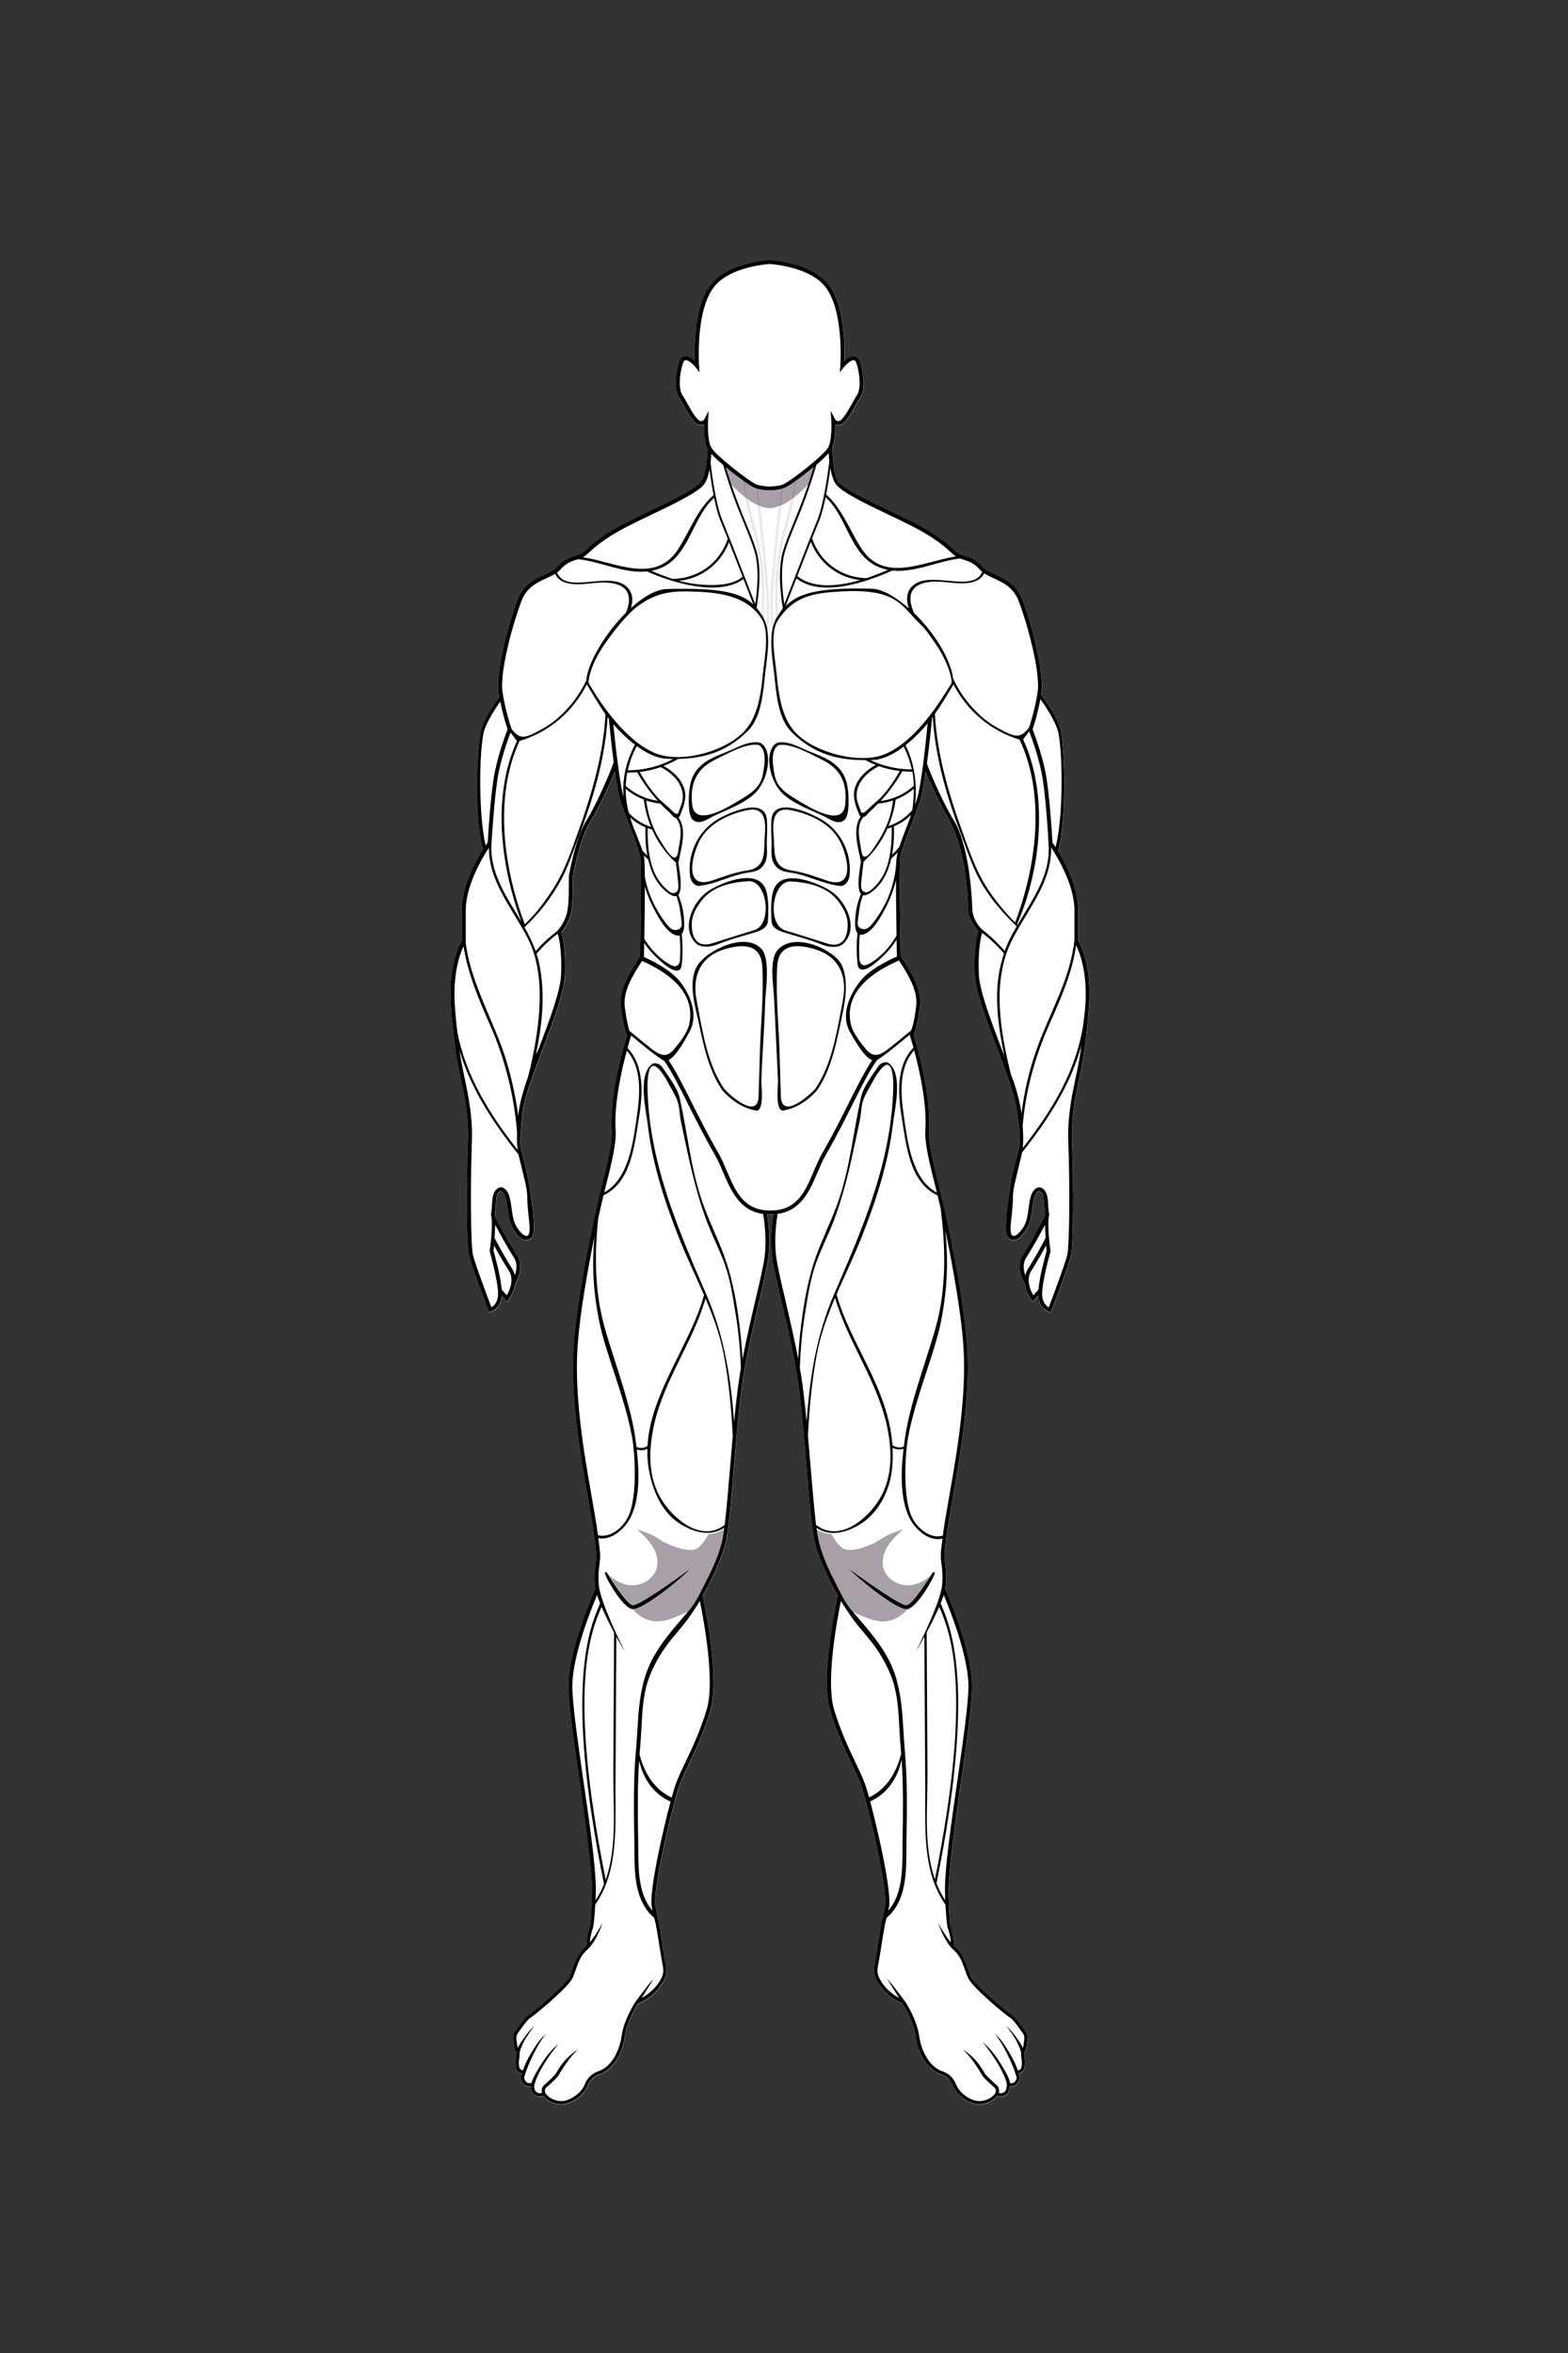 <?xml version="1.0" encoding="utf-8"?>
<!-- Generator: Adobe Illustrator 26.0.1, SVG Export Plug-In . SVG Version: 6.00 Build 0)  -->
<svg version="1.1" id="Layer_1" xmlns="http://www.w3.org/2000/svg" xmlns:xlink="http://www.w3.org/1999/xlink" x="0px" y="0px"
	 viewBox="0 0 432 648" style="enable-background:new 0 0 432 648;" xml:space="preserve">
<rect x="0" y="0" width="432" height="648" fill="#333333" stroke="none"/>
<style type="text/css">
	.st0{display:none;opacity:0.5;fill:none;stroke:#231F20;stroke-width:0.05;stroke-miterlimit:10;}
	.st1{fill:#FFFFFF;}
	.st2{fill:#A89FA8;}
	.st3{fill:#998F99;}
	.st4{fill:#E9E7E9;}
</style>
<path class="st0" d="M418.44,444.92c-2.94,1.51-8.31,5.17-9.04,17.27"/>
<g>
	<g id="Front_00000059291271315217382090000007518221297666198919_">
		<g>
			<g>
				<g>
					<g>
						<path class="st1" d="M297.11,259.33v-8.56c0-6.19-3.43-12.79-5.57-16.29c2.11-7.07,2.14-24,0.99-31.85
							c-0.7-4.78-4.02-8.67-5.67-11.16c0.03-0.19,0.06-0.38,0.1-0.58c0.9-5.77-3.02-19.93-5.37-25.9c-1.56-3.96-4.82-5.47-7.44-6.67
							c-1.42-0.65-2.64-1.22-3.33-2.02c-1.77-2.06-3.52-2.63-5.08-3.12c-0.41-0.13-0.8-0.26-1.18-0.41
							c-0.6-0.24-1.12-0.72-1.92-1.44c-1.36-1.23-3.41-3.1-7.8-5.64c-2.41-1.4-5.8-3.02-9.39-4.74c-5.88-2.82-12.75-6.06-14.38-8.08
							c-1.49-1.84-1.65-7.67-1.67-9.59c0.71-1.8,0.79-4.65,0.76-6.3c0.3,0.14,0.66,0.21,1.09,0.16c1.47-0.18,2.84-2.46,4.48-5.43
							c0.46-0.83,0.9-1.62,1.23-2.09c1.42-2.03,1.11-6.43,0.07-9.72c-0.3-0.96-0.82-1.52-1.53-1.65c-0.98-0.18-2.05,0.57-2.82,1.27
							c0.15-4.1,0.09-15.65-4.65-21.34c-4.08-4.9-12.24-6.11-15.34-6.41l-1.22,0c-3.09,0.29-11.26,1.51-15.34,6.41
							c-4.74,5.69-4.79,17.23-4.65,21.34c-0.77-0.7-1.84-1.45-2.82-1.27c-0.71,0.13-1.23,0.69-1.53,1.65
							c-1.04,3.29-1.35,7.69,0.07,9.72c0.33,0.48,0.77,1.26,1.23,2.09c1.64,2.97,3.02,5.25,4.48,5.43c0.43,0.05,0.79-0.02,1.09-0.16
							c-0.03,1.82,0.07,5.1,1,6.82c0,0,0,0.01,0.01,0.01c-0.04,1.35-0.33,7.15-1.91,9.1c-1.64,2.02-8.3,5.21-14.18,8.03
							c-3.59,1.72-6.98,3.34-9.39,4.74c-4.39,2.54-6.44,4.41-7.8,5.64c-0.8,0.73-1.33,1.21-1.92,1.44
							c-0.38,0.15-0.77,0.28-1.18,0.41c-1.55,0.5-3.31,1.06-5.08,3.12c-0.69,0.81-1.91,1.37-3.33,2.02
							c-2.62,1.21-5.88,2.71-7.44,6.67c-2.35,5.97-6.27,20.13-5.37,25.9c0.06,0.41,0.13,0.82,0.21,1.22
							c-1.66,2.48-4.65,6.08-5.33,10.74c-1.14,7.81-1.27,24.09,0.8,31.22c-2.1,3.38-5.82,10.27-5.82,16.71v8.56
							c-0.59,0.96-3.69,6.55-3.02,17.45c0.25,4.18,0.72,8.03,1.22,12.11c0.88,7.26,3.85,15.5,3.5,25.22
							c-0.52,14.82-0.31,28.97,0.27,31.7c0.54,2.5,5.16,14.69,5.36,15.2l0.17,0.45l0.47-0.12c0.03-0.01,2.8-0.8,3.04-4.46l1.48,1.69
							l0.39-0.55c0.09-0.12,1.39-1.97,1.76-4.26c0.82-1.39,2.53-4.97,0.55-8c-2.26-3.45-5.99-10.58-6.03-10.65l0,0
							c-0.01-0.24-0.03-0.44-0.06-0.59c0.55-4.24,0-5.78,1.58-6.37c0.13-0.05,0.2-0.03,0.28,0.02c1.15,0.74,1.41,2.71,1.69,4.79
							c0.26,1.95,0.54,3.98,1.53,5.55c1.17,1.84,2.97,4.23,5.06,2.49c1.38-1.15,0.17-9.03-0.16-11.36
							c-0.42-2.92-0.42-3.74-1.57-8.36c-0.73-2.94-1.18-4.47-1.37-5.83c-0.1-1.12,0.19-5.8,0.62-9.21
							c0.49-3.92,2.91-10.34,5.48-17.13c2.93-7.76,5.96-15.78,6.16-20.44c0.3-7.21-0.65-10.8-0.99-11.83
							c0.61-0.73,2.31-2.99,2.77-5.9c0.54-3.39,0.37-9.28,0.35-9.43c0.02-0.1,1.8-10.27,4.73-14.93c2.23-3.54,5.51-10.47,6.91-14.1
							c0.51,3.59,1.08,6.8,1.65,8.51c0.73,2.18,1.65,4.59,2.54,6.93c1.27,3.33,2.47,6.48,2.78,8.13c0.44,2.33,0.13,19.47,0.03,25.1
							c-0.02,1.21-0.04,2-0.04,2.2c0,0.01,0,0.01-0.01,0.02c-0.11,0.11-0.19,0.3-0.22,0.5c-0.23,0.41-0.58,0.97-0.91,1.49
							c-1.77,2.79-4.74,7.47-4.17,12.08c0.64,5.14,1.42,7.29,1.7,7.94c-0.58,1.85-4.88,15.92-4.22,26.07
							c0.23,3.54-1.16,9.06-2.92,16.05c-2.27,9.01-6.56,29.76-7.52,42.71c-1.41,19.15,4.08,41.06,5.6,52.9
							c0.32,2.53,0.54,4.21,0.57,4.72c0.07,1.25-0.04,2.11-0.18,3.11c-0.18,1.36-0.39,2.9-0.18,5.79c0.02,0.29,0.07,0.61,0.14,0.95
							c-0.74,1.66-7.26,16.63-7.43,26.41c-0.08,4.77,1.44,15.37,3.06,26.58c1.46,10.15,2.86,20.65,3.3,27.13l0.01,0.17
							c0.04,0.54,0.07,1.06,0.09,1.54c0.07,3.47-0.26,10.39-0.49,11.07c-0.52,1.59-1.01,3.1-0.97,5.43
							c-0.14,0.14-0.28,0.27-0.42,0.39c-1.92,1.64-2.7,3.85-3.45,5.99c-0.25,0.7-0.48,1.36-0.75,1.99
							c-1.04,2.42-10.21,9.99-11.48,10.78c-0.99,0.62-3.49,4.29-3.49,4.29c-0.94,1-0.65,2.66-0.46,3.75
							c0.03,0.19,0.07,0.37,0.09,0.53c0.08,0.58,0.26,0.98,0.4,1.31c0.13,0.28,0.22,0.49,0.22,0.74c0.01,0.34-0.05,0.75-0.1,1.14
							c-0.05,0.35-0.1,0.72-0.11,1.06c-0.01,0.61,0.02,2.08,0.61,2.57c0.34,0.28,0.66,0.48,1.13,0.56c-0.05,0.15-0.12,0.35-0.2,0.59
							c-0.37,1.08,0.45,2.19,1.05,2.64c0.43,0.32,1.11,0.35,1.58,0.32c0,0.09,0.02,0.15,0.03,0.2c0.07,0.77,0.33,1.83,1.31,2.29
							c1,0.47,1.51,0.36,2.09,0.08c1.14,1.58,3.47,2.54,5.55,2.34c0.27-0.03,0.54-0.07,0.8-0.14c2.15-0.55,4.85-2.41,5.85-4.89
							c0.8-1.99,1.97-2.65,3.01-3.1c4.29-1.35,6.63-6.13,7.26-10.57c0.55-3.92,3.06-8.19,3.72-9.06c3-1.26,4.77-2.85,6.31-5.1
							c1.61-2.36,1.67-3.87,1.22-5.83c-0.43-1.86-1.59-10.64-2-12c-0.35-1.19-0.52-2.41-0.8-3.9c-0.87-4.63,4.88-28.52,6.56-33.18
							c0.65-1.78,1.57-3.73,2.65-5.98c1.82-3.82,4.09-8.57,5.9-14.59c2.74-9.11-1.59-29.25-2.12-31.63
							c1.59-2.79,3.01-5.69,4.24-8.64c0.98-2.36,1.91-4.81,2.37-7.34c0.68-3.73,1.28-10.78,1.96-18.94
							c0.61-7.21,1.29-15.39,2.13-21.92c1.04-8.06,3.17-17.15,4.88-24.46c1.17-5,2.19-9.32,2.52-11.93
							c0.62-4.87,0.01-9.72-0.34-11.84c0.38,0.04,1.49,0.05,1.76,0c-0.34,2.12-0.96,6.97-0.34,11.84c0.33,2.6,1.34,6.92,2.52,11.93
							c1.71,7.31,3.85,16.41,4.88,24.46c0.84,6.53,1.53,14.7,2.13,21.92c0.69,8.17,1.28,15.22,1.96,18.94
							c0.46,2.52,1.39,4.98,2.37,7.34c1.23,2.95,2.64,5.85,4.24,8.64c-0.53,2.38-4.86,22.53-2.12,31.63
							c1.81,6.02,4.08,10.77,5.9,14.59c1.08,2.26,2,4.2,2.65,5.98c1.69,4.65,7.43,28.54,6.56,33.18c-0.28,1.49-0.44,2.7-0.8,3.9
							c-0.4,1.36-1.57,10.14-2,12c-0.45,1.96-0.39,3.47,1.22,5.83c1.54,2.25,3.31,3.84,6.31,5.1c0.65,0.88,3.17,5.14,3.72,9.06
							c0.62,4.44,2.97,9.22,7.26,10.57c1.04,0.45,2.21,1.11,3.01,3.1c1,2.49,3.7,4.34,5.85,4.89c0.26,0.07,0.53,0.11,0.8,0.14
							c2.09,0.2,4.41-0.76,5.55-2.34c0.58,0.28,1.09,0.39,2.09-0.08c1.07-0.51,1.28-1.72,1.33-2.49c0.47,0.03,1.16,0,1.59-0.32
							c0.6-0.44,1.41-1.55,1.05-2.64c-0.08-0.22-0.14-0.41-0.19-0.56l0,0c0-0.01-0.01-0.02-0.01-0.04c0.47-0.09,0.79-0.28,1.13-0.56
							c0.59-0.49,0.63-1.96,0.61-2.57c-0.01-0.34-0.06-0.7-0.11-1.06c-0.05-0.39-0.11-0.8-0.1-1.14c0-0.25,0.1-0.46,0.22-0.74
							c0.14-0.32,0.32-0.72,0.4-1.31c0.02-0.16,0.05-0.34,0.09-0.53c0.19-1.09,0.48-2.75-0.46-3.75c0,0-2.5-3.67-3.49-4.29
							c-1.26-0.79-10.44-8.36-11.48-10.78c-0.27-0.63-0.5-1.29-0.75-1.99c-0.75-2.14-1.53-4.35-3.45-5.99
							c-0.14-0.12-0.28-0.25-0.42-0.39c0.04-2.34-0.45-3.85-0.97-5.43c-0.22-0.68-0.56-7.59-0.49-11.07c0.02-0.48,0.05-1,0.09-1.54
							c0.01-0.06,0.02-0.12,0.03-0.17l-0.02,0c0.44-6.48,1.84-16.97,3.3-27.13c1.62-11.21,3.15-21.81,3.06-26.58
							c-0.17-9.71-6.61-24.54-7.42-26.37c0.09-0.41,0.15-0.79,0.17-1.14c0.21-2.89,0-4.43-0.18-5.79c-0.13-1-0.25-1.86-0.18-3.11
							c0.03-0.51,0.24-2.18,0.57-4.72c1.52-11.84,7.01-33.75,5.6-52.9c-0.96-12.94-5.25-33.7-7.52-42.71
							c-1.76-6.99-3.15-12.51-2.92-16.05c0.66-10.15-3.64-24.21-4.22-26.07c0.28-0.65,1.06-2.8,1.7-7.94
							c0.57-4.61-2.4-9.29-4.17-12.08c-0.52-0.82-1.11-1.75-1.14-2.01c0-0.2-0.01-0.99-0.04-2.2c-0.1-5.63-0.41-22.77,0.03-25.1
							c0.31-1.64,1.51-4.79,2.78-8.13c0.89-2.34,1.81-4.75,2.54-6.93c0.55-1.66,1.08-4.75,1.58-8.19c0-0.01,0-0.01,0-0.02
							c1.43,3.54,4.62,10.05,6.68,13.7c3.63,6.44,4.89,16.94,5.09,24.36c0.08,2.95,2.16,5.17,2.77,5.9
							c-0.34,1.04-1.29,4.62-0.99,11.83c0.19,4.66,3.23,12.68,6.16,20.44c2.57,6.79,4.99,13.21,5.48,17.13
							c0.35,2.83,0.7,4.66,0.72,6.05c0.02,1.34,0.01,2.68-0.12,4.02c-0.12,1.24-0.64,2.71-1.27,5.22c-1.15,4.62-1.15,5.44-1.57,8.36
							c-0.33,2.33-1.54,10.22-0.16,11.36c2.1,1.74,3.89-0.64,5.06-2.49c1-1.57,1.27-3.59,1.53-5.55c0.28-2.09,0.55-4.06,1.69-4.79
							c0.08-0.05,0.15-0.07,0.28-0.02c1.58,0.59,1.02,2.14,1.58,6.37c-0.03,0.15-0.05,0.35-0.06,0.59l0,0
							c-0.04,0.07-3.77,7.2-6.03,10.65c-1.99,3.03-0.28,6.61,0.55,8c0.37,2.29,1.67,4.14,1.76,4.26l0.39,0.55l1.48-1.69
							c0.24,3.66,3.01,4.45,3.04,4.46l0.47,0.12l0.17-0.45c0.2-0.52,4.83-12.7,5.36-15.2c0.59-2.73,0.8-16.87,0.27-31.7
							c-0.34-9.72,2.62-17.95,3.5-25.22c0.5-4.08,0.96-7.93,1.22-12.11C300.8,265.88,297.7,260.29,297.11,259.33z"/>
					</g>
				</g>
			</g>
		</g>
	</g>
</g>
<g>
	<path class="st2" d="M212.05,139.96c-0.88-0.07-1.76-0.26-2.58-0.56c-0.17-1.53-0.35-3.1-0.54-4.71c0.43,0.1,0.9,0.18,1.35,0.24
		c0.36,0.05,0.72,0.08,1.06,0.11h1.43c0.33-0.03,0.68-0.06,1.04-0.11c0.45-0.06,0.89-0.13,1.32-0.23c-0.19,1.61-0.37,3.18-0.54,4.71
		C213.77,139.7,212.92,139.89,212.05,139.96 M215.27,139.14c0.17-1.54,0.35-3.08,0.53-4.62c0.08-0.02,0.15-0.05,0.22-0.08
		c0.51-0.18,1.46-0.77,2.63-1.58c-0.13,1.6-0.38,3.18-0.7,4.73C217.11,138.2,216.21,138.73,215.27,139.14 M208.78,139.11
		c-0.94-0.42-1.84-0.96-2.69-1.56c-0.32-1.56-0.57-3.13-0.69-4.73c1.2,0.83,2.17,1.43,2.68,1.61c0.06,0.02,0.11,0.04,0.17,0.06
		C208.43,136.04,208.61,137.58,208.78,139.11 M218.76,137c0.28-1.52,0.49-3.07,0.59-4.63c1.49-1.07,3.24-2.42,4.84-3.76
		c-0.5,1.69-0.99,3.25-1.48,4.71c-0.49,0.55-1,1.08-1.54,1.59C220.41,135.63,219.61,136.34,218.76,137 M205.29,136.95
		c-0.83-0.65-1.61-1.35-2.35-2.04c-0.53-0.51-1.05-1.04-1.54-1.59c-0.49-1.46-0.98-3.02-1.48-4.71c1.59,1.33,3.31,2.66,4.79,3.72
		C204.8,133.9,205.01,135.43,205.29,136.95"/>
	<path class="st3" d="M206.09,137.55c-0.27-0.19-0.54-0.39-0.8-0.6c-0.28-1.52-0.49-3.06-0.58-4.62c0.24,0.17,0.47,0.33,0.69,0.49
		C205.52,134.42,205.77,136,206.09,137.55"/>
	<path class="st3" d="M209.47,139.39c-0.12-0.04-0.23-0.09-0.35-0.13c-0.12-0.05-0.23-0.1-0.34-0.15c-0.17-1.54-0.35-3.08-0.53-4.62
		c0.21,0.07,0.44,0.13,0.68,0.19C209.12,136.29,209.3,137.86,209.47,139.39"/>
	<path class="st3" d="M217.96,137.6c0.32-1.56,0.57-3.13,0.7-4.73c0.22-0.15,0.45-0.32,0.69-0.49c-0.09,1.56-0.3,3.1-0.59,4.63
		C218.5,137.21,218.23,137.41,217.96,137.6"/>
	<path class="st3" d="M214.58,139.42c0.17-1.54,0.35-3.11,0.54-4.71c0.23-0.05,0.46-0.11,0.68-0.18c-0.18,1.54-0.36,3.08-0.53,4.62
		c-0.1,0.04-0.19,0.08-0.29,0.12C214.85,139.32,214.72,139.37,214.58,139.42"/>
	<path class="st4" d="M210.33,170.26c-0.11-0.21-0.23-0.41-0.35-0.61c-0.06-0.09-0.12-0.18-0.18-0.27c0.5-7.84-0.1-15.11-1.81-21.61
		c-0.25-0.96-0.51-1.91-0.77-2.87c-0.71-2.59-1.43-5.24-1.93-7.95c0.26,0.21,0.53,0.41,0.8,0.6c0.43,2.12,1,4.19,1.55,6.23
		c0.69,2.54,1.4,5.17,1.86,7.83c1.06,6.19,1.35,12.22,0.91,18.45C210.4,170.14,210.37,170.21,210.33,170.26"/>
	<path class="st4" d="M211.46,174.54c-0.08-0.8-0.2-1.58-0.4-2.32c0.51-5.34-0.03-10.79-0.55-16.08c-0.09-0.87-0.17-1.74-0.25-2.61
		c-0.44-4.73-0.94-9.56-1.48-14.42c0.11,0.05,0.23,0.1,0.34,0.15c0.12,0.05,0.23,0.09,0.35,0.13c0.65,5.8,1.19,11.13,1.63,16.15
		c0.06,0.69,0.12,1.39,0.19,2.08C211.8,163.18,212.32,168.9,211.46,174.54"/>
	<path class="st4" d="M214.37,169.52c-0.51-7.87-0.01-15.23,1.69-21.75c0.25-0.96,0.51-1.91,0.77-2.87c0.71-2.58,1.43-5.21,1.92-7.9
		c-0.26,0.2-0.53,0.4-0.8,0.59c-0.43,2.1-0.99,4.16-1.54,6.19c-0.69,2.54-1.4,5.17-1.86,7.83c-1.06,6.19-1.21,12.8-0.77,19.03
		L214.37,169.52z"/>
	<path class="st4" d="M212.75,174.19c-0.9-5.72-0.5-10.95,0.02-16.57c0.06-0.69,0.13-1.38,0.19-2.07
		c0.44-5.03,0.98-10.34,1.63-16.13c0.14-0.05,0.27-0.1,0.4-0.15c0.1-0.04,0.19-0.08,0.29-0.12c-0.54,4.86-1.04,9.68-1.48,14.4
		c-0.08,0.86-0.17,1.73-0.25,2.6c-0.53,5.34-0.98,11.11-0.45,16.51c-0.19,0.76-0.02,0.6-0.09,1.43L212.75,174.19z"/>
</g>
<g>
	<path class="st2" d="M243.31,446.51c0.45,0,0.9-0.03,1.34-0.11c2.29-0.38,3.98-1.68,5.45-3.27c-0.01,0-0.02,0-0.02,0l-0.21,0.01
		c-3.05,0-13.43-8.45-15.75-11.04c0,0,13.52,9.98,15.71,9.98c0.03,0,0.06,0,0.09-0.01c1.84-0.28,7.09-8.9,7.2-9.08h0
		c0,0-0.08,0.14-0.23,0.38c-1.74,1.9-4.23,3.2-6.81,3.2c-0.14,0-0.27,0-0.41-0.01c-2.84-0.15-5.6-2.09-6.3-4.81
		c-0.52-2.03,0.11-4.21,1.23-5.99c1.12-1.77,2.7-3.21,4.26-4.63c-3.25,1.09-4.77,1.77-6.51,2.97c-1.26,0.87-5.25,2.73-8.17,2.73
		c-1.1,0-2.05-0.26-2.65-0.94c-0.6-0.69-1.2-1.37-1.68-2.14c-0.26-0.43-0.53-0.86-0.79-1.29c-0.4-0.02-0.8-0.07-1.2-0.15
		c-1.03-0.19-2.04-0.57-2.99-1.17c0.13,0.95,0.25,1.79,0.38,2.5c0.82,4.47,2.88,8.81,4.95,12.82c0.34,0.65,0.67,1.33,1.02,2.01
		c0.93,1.81,1.92,3.66,3.2,5.15l0.1,0.11c0.8,0.35,1.59,0.68,2.31,1C238.88,445.67,241.09,446.51,243.31,446.51"/>
	<path class="st2" d="M181.02,446.51c-0.45,0-0.9-0.03-1.34-0.11c-2.29-0.38-3.98-1.68-5.45-3.27c0.01,0,0.02,0,0.02,0l0.21,0.01
		c3.05,0,13.43-8.45,15.75-11.04c0,0-13.52,9.98-15.71,9.98c-0.03,0-0.06,0-0.09-0.01c-1.84-0.28-7.09-8.9-7.2-9.08h0
		c0,0,0.08,0.14,0.23,0.38c1.74,1.9,4.23,3.2,6.81,3.2c0.14,0,0.27,0,0.41-0.01c2.84-0.15,5.6-2.09,6.3-4.81
		c0.52-2.03-0.11-4.21-1.23-5.99c-1.12-1.77-2.7-3.21-4.26-4.63c3.25,1.09,4.77,1.77,6.51,2.97c1.26,0.87,5.25,2.73,8.17,2.73
		c1.1,0,2.05-0.26,2.65-0.94c0.6-0.69,1.2-1.37,1.68-2.14c0.26-0.43,0.53-0.86,0.79-1.29c0.4-0.02,0.8-0.07,1.2-0.15
		c1.03-0.19,2.04-0.57,2.99-1.17c-0.13,0.95-0.25,1.79-0.38,2.5c-0.82,4.47-2.88,8.81-4.95,12.82c-0.34,0.65-0.67,1.33-1.02,2.01
		c-0.93,1.81-1.92,3.66-3.2,5.15l-0.1,0.11c-0.8,0.35-1.59,0.68-2.31,1C185.45,445.67,183.25,446.51,181.02,446.51"/>
	<g>
		<path d="M211.3,225.81c-0.52-6.74-10.95-1.76-13.72-0.09c-5.35,3.23-8.21,9.51-7.46,15.55c0.15,1.23,1.13,2.85,2.64,2.68
			c4.53-0.51,8.63-2.92,13.16-3.61c2.37-0.3,3.82-0.73,4.9-2.83c0.8-1.56,0.39-4.26,0.45-5.93
			C211.33,229.65,211.45,227.74,211.3,225.81z M210.62,231.52c-0.12,3.53,0.19,7.55-4.83,8.2c-3.31,0.51-6.33,1.66-9.48,2.74
			c-8.44,2.91-5.45-7.97-3.13-11.7c2.68-4.31,8.1-6.78,13-7.69C212.04,221.99,210.71,228.91,210.62,231.52z"/>
		<path d="M213.06,237.5c1.1,2.1,2.57,2.53,4.97,2.84c4.59,0.71,8.74,3.12,13.33,3.64c1.53,0.17,2.52-1.45,2.67-2.68
			c0.74-6.04-2.17-12.33-7.6-15.57c-2.81-1.68-13.39-6.68-13.9,0.06c-0.14,1.93-0.02,3.84,0.05,5.77
			C212.65,233.24,212.24,235.94,213.06,237.5z M217.71,223.08c4.97,0.92,10.47,3.4,13.19,7.72c2.36,3.74,5.42,14.62-3.14,11.69
			c-3.19-1.09-6.25-2.24-9.61-2.76c-5.08-0.66-4.78-4.68-4.91-8.21C213.14,228.9,211.78,221.99,217.71,223.08z"/>
		<path d="M196.6,224.74c3.67-1.74,8.55-3.46,11.48-6.37c2.3-2.28,3.63-6.21,3.53-9.41c-0.04-1.45-0.54-3.38-1.84-4.21l-0.3-0.16
			c-0.76-0.32-1.74-0.2-2.51-0.08c-1.32,0.2-2.58,0.71-3.79,1.26c-0.32,0.14-0.64,0.29-0.96,0.44c-2.77,1.29-6.18,2.21-8.57,4.18
			c-2.45,2.02-3.42,4.24-3.73,7.37c-0.16,1.59-0.5,6.77,1,8.05C192.69,227.31,194.82,225.59,196.6,224.74z M197.08,209.19
			c3.24-1.59,8.4-4.62,11.98-4.02c2.46,1.44,1.47,6.18,1.06,8.33c-0.62,3.29-3.29,5.04-5.97,6.63c-2.79,1.66-12.71,8.14-13.45,1.48
			C190.07,215.86,191.77,211.79,197.08,209.19z"/>
		<path d="M226.95,224.77c1.78,0.84,3.91,2.57,5.69,1.06c1.51-1.27,1.16-6.46,1-8.05c-0.31-3.13-1.27-5.35-3.73-7.37
			c-2.4-1.97-5.8-2.89-8.57-4.18c-0.32-0.15-0.64-0.3-0.96-0.44c-1.21-0.55-2.46-1.06-3.79-1.26c-0.77-0.12-1.75-0.23-2.51,0.08
			l-0.3,0.16c-1.3,0.83-1.8,2.77-1.84,4.21c-0.1,3.2,1.23,7.12,3.53,9.41C218.4,221.31,223.28,223.03,226.95,224.77z M214.5,205.2
			c3.57-0.6,8.74,2.43,11.98,4.02c5.32,2.6,7.01,6.68,6.38,12.43c-0.74,6.66-10.66,0.18-13.45-1.48c-2.67-1.59-5.35-3.34-5.97-6.63
			C213.03,211.38,212.04,206.64,214.5,205.2z"/>
		<path d="M174.33,442.08c-1.84-0.28-7.09-8.9-7.2-9.08h-0.53c0,1.19,4.88,9.65,7.54,10.12c0,0,0.01,0.01,0.01,0.01
			c0.01,0,0.01,0,0.02,0l0.21,0.01c3.05,0,13.43-8.45,15.75-11.04c0,0-13.52,9.98-15.71,9.98
			C174.39,442.09,174.36,442.09,174.33,442.08z"/>
		<path d="M257.03,433c-0.11,0.18-5.36,8.8-7.2,9.08c-0.03,0-0.05,0.01-0.08,0.01c-2.2,0-15.71-9.98-15.71-9.98
			c2.32,2.59,12.7,11.04,15.75,11.04l0.21-0.01c0.01,0,0.02,0,0.02,0c0,0,0.01-0.01,0.01-0.01c2.66-0.47,7.54-8.93,7.54-10.12
			H257.03z"/>
		<path d="M297.08,259.25v-8.56c0-6.19-3.43-12.79-5.57-16.29c2.11-7.07,2.14-24,0.99-31.85c-0.7-4.78-4.02-8.67-5.67-11.16
			c0.03-0.19,0.06-0.38,0.1-0.58c0.9-5.77-3.02-19.93-5.37-25.9c-1.56-3.96-4.82-5.47-7.44-6.67c-1.42-0.65-2.64-1.22-3.33-2.02
			c-1.77-2.06-3.52-2.63-5.08-3.12c-0.41-0.13-0.8-0.26-1.18-0.41c-0.6-0.24-1.12-0.72-1.92-1.44c-1.36-1.23-3.41-3.1-7.8-5.64
			c-2.41-1.4-5.8-3.02-9.39-4.74c-5.88-2.82-12.75-6.06-14.38-8.08c-1.49-1.84-1.65-7.67-1.67-9.59c0.71-1.8,0.79-4.65,0.76-6.3
			c0.29,0.14,0.66,0.21,1.09,0.16c1.47-0.18,2.84-2.46,4.48-5.43c0.46-0.83,0.9-1.62,1.23-2.09c1.42-2.03,1.11-6.43,0.07-9.72
			c-0.3-0.96-0.82-1.52-1.53-1.65c-0.98-0.18-2.05,0.57-2.82,1.27c0.15-4.1,0.09-15.65-4.65-21.34c-4.08-4.9-12.24-6.11-15.34-6.41
			l-1.22,0c-3.1,0.29-11.26,1.51-15.34,6.41c-4.74,5.69-4.79,17.23-4.65,21.34c-0.77-0.7-1.84-1.45-2.82-1.27
			c-0.71,0.13-1.23,0.69-1.53,1.65c-1.04,3.29-1.35,7.69,0.07,9.72c0.33,0.48,0.77,1.26,1.23,2.09c1.64,2.97,3.02,5.25,4.48,5.43
			c0.43,0.05,0.79-0.02,1.09-0.16c-0.03,1.82,0.07,5.1,1,6.82c0,0,0,0.01,0.01,0.01c-0.04,1.35-0.33,7.15-1.91,9.1
			c-1.64,2.02-8.3,5.21-14.18,8.03c-3.59,1.72-6.98,3.34-9.39,4.74c-4.39,2.54-6.44,4.41-7.8,5.64c-0.8,0.73-1.33,1.21-1.92,1.44
			c-0.38,0.15-0.77,0.28-1.18,0.41c-1.55,0.5-3.31,1.06-5.08,3.12c-0.69,0.81-1.91,1.37-3.33,2.02c-2.62,1.21-5.88,2.71-7.44,6.67
			c-2.35,5.97-6.27,20.13-5.37,25.9c0.06,0.41,0.13,0.82,0.21,1.22c-1.66,2.48-4.65,6.08-5.33,10.74
			c-1.14,7.81-1.27,24.09,0.8,31.22c-2.1,3.38-5.82,10.27-5.82,16.71v8.56c-0.59,0.96-3.69,6.55-3.02,17.45
			c0.25,4.18,0.72,8.03,1.22,12.11c0.88,7.26,3.85,15.5,3.5,25.22c-0.52,14.82-0.31,28.96,0.27,31.7c0.54,2.5,5.16,14.69,5.36,15.2
			l0.17,0.45l0.46-0.12c0.03-0.01,2.8-0.8,3.04-4.46l1.48,1.69l0.39-0.54c0.09-0.12,1.39-1.97,1.76-4.26c0.82-1.39,2.53-4.97,0.55-8
			c-2.26-3.45-5.99-10.58-6.03-10.65l0,0c-0.01-0.24-0.03-0.44-0.06-0.59c0.56-4.24,0-5.78,1.58-6.37c0.13-0.05,0.2-0.03,0.28,0.02
			c1.15,0.74,1.41,2.71,1.69,4.79c0.26,1.95,0.54,3.98,1.53,5.55c1.17,1.84,2.97,4.23,5.06,2.49c1.38-1.15,0.17-9.03-0.16-11.36
			c-0.42-2.92-0.42-3.74-1.57-8.36c-0.74-2.94-1.18-4.47-1.37-5.83c-0.1-1.12,0.19-5.8,0.62-9.21c0.49-3.92,2.91-10.34,5.48-17.13
			c2.93-7.76,5.96-15.78,6.16-20.44c0.3-7.21-0.65-10.8-0.99-11.83c0.61-0.73,2.31-2.99,2.77-5.9c0.54-3.39,0.37-9.28,0.36-9.43
			c0.02-0.1,1.8-10.27,4.73-14.93c2.23-3.54,5.51-10.47,6.91-14.1c0.51,3.59,1.08,6.8,1.65,8.51c0.72,2.18,1.65,4.59,2.54,6.93
			c1.27,3.33,2.47,6.48,2.78,8.12c0.44,2.33,0.13,19.47,0.03,25.1c-0.02,1.21-0.04,2-0.04,2.2c0,0.01,0,0.01-0.01,0.02
			c-0.11,0.11-0.19,0.3-0.22,0.5c-0.23,0.41-0.58,0.97-0.91,1.49c-1.77,2.79-4.74,7.47-4.17,12.08c0.64,5.14,1.42,7.29,1.7,7.94
			c-0.58,1.85-4.88,15.92-4.22,26.07c0.23,3.54-1.16,9.06-2.92,16.05c-2.27,9.01-6.56,29.76-7.52,42.71
			c-1.41,19.15,4.08,41.06,5.6,52.9c0.33,2.53,0.54,4.21,0.57,4.72c0.07,1.25-0.04,2.11-0.18,3.11c-0.18,1.36-0.39,2.9-0.18,5.79
			c0.02,0.29,0.07,0.61,0.14,0.95c-0.74,1.66-7.26,16.63-7.43,26.41c-0.08,4.77,1.44,15.37,3.06,26.58
			c1.47,10.15,2.86,20.65,3.3,27.13l0.01,0.17c0.04,0.54,0.07,1.06,0.09,1.54c0.07,3.47-0.26,10.39-0.49,11.07
			c-0.52,1.59-1.01,3.1-0.97,5.43c-0.14,0.14-0.28,0.27-0.42,0.39c-1.92,1.64-2.7,3.85-3.45,5.99c-0.25,0.7-0.48,1.36-0.75,1.99
			c-1.04,2.42-10.21,9.99-11.48,10.78c-0.99,0.62-3.49,4.29-3.49,4.29c-0.94,1-0.65,2.66-0.46,3.75c0.03,0.19,0.07,0.37,0.09,0.53
			c0.08,0.58,0.26,0.98,0.4,1.31c0.13,0.28,0.22,0.49,0.22,0.74c0.01,0.34-0.05,0.75-0.1,1.14c-0.05,0.35-0.1,0.72-0.11,1.06
			c-0.01,0.61,0.02,2.08,0.61,2.57c0.34,0.28,0.66,0.48,1.13,0.56c-0.05,0.15-0.12,0.35-0.2,0.59c-0.37,1.08,0.45,2.19,1.05,2.64
			c0.43,0.32,1.11,0.35,1.58,0.32c0,0.09,0.02,0.15,0.03,0.2c0.07,0.77,0.33,1.83,1.31,2.29c1,0.47,1.51,0.36,2.09,0.08
			c1.14,1.58,3.47,2.54,5.55,2.34c0.27-0.03,0.54-0.07,0.8-0.14c2.15-0.55,4.85-2.41,5.85-4.89c0.8-1.99,1.97-2.65,3.01-3.1
			c4.29-1.35,6.63-6.13,7.26-10.57c0.55-3.92,3.06-8.19,3.72-9.06c3-1.26,4.77-2.85,6.31-5.1c1.61-2.36,1.67-3.87,1.22-5.83
			c-0.43-1.86-1.59-10.64-2-12c-0.36-1.19-0.52-2.41-0.8-3.9c-0.87-4.63,4.88-28.52,6.56-33.18c0.65-1.78,1.57-3.73,2.65-5.98
			c1.82-3.82,4.09-8.57,5.9-14.59c2.74-9.11-1.59-29.25-2.12-31.63c1.59-2.79,3.01-5.69,4.24-8.64c0.98-2.36,1.91-4.81,2.37-7.34
			c0.69-3.73,1.28-10.78,1.96-18.94c0.61-7.21,1.29-15.39,2.13-21.92c1.04-8.06,3.17-17.15,4.88-24.46c1.17-5,2.19-9.32,2.52-11.93
			c0.62-4.87,0.01-9.72-0.34-11.84c0.37,0.04,1.49,0.05,1.76,0c-0.34,2.12-0.96,6.97-0.34,11.84c0.33,2.6,1.34,6.92,2.52,11.93
			c1.71,7.31,3.85,16.41,4.88,24.46c0.84,6.53,1.53,14.7,2.13,21.92c0.69,8.17,1.28,15.22,1.96,18.94c0.46,2.52,1.39,4.98,2.37,7.34
			c1.23,2.95,2.64,5.85,4.24,8.64c-0.53,2.38-4.86,22.53-2.12,31.63c1.81,6.02,4.08,10.77,5.9,14.59c1.08,2.26,2,4.2,2.65,5.98
			c1.69,4.65,7.43,28.54,6.56,33.18c-0.28,1.49-0.44,2.7-0.8,3.9c-0.4,1.36-1.57,10.14-2,12c-0.45,1.96-0.39,3.47,1.22,5.83
			c1.54,2.25,3.31,3.84,6.31,5.1c0.65,0.88,3.17,5.14,3.72,9.06c0.62,4.44,2.97,9.22,7.26,10.57c1.04,0.45,2.21,1.11,3.01,3.1
			c1,2.49,3.7,4.34,5.85,4.89c0.26,0.07,0.53,0.11,0.8,0.14c2.09,0.2,4.41-0.76,5.55-2.34c0.58,0.28,1.09,0.39,2.09-0.08
			c1.07-0.51,1.28-1.72,1.33-2.49c0.47,0.03,1.16,0,1.59-0.32c0.6-0.44,1.41-1.55,1.05-2.64c-0.08-0.22-0.14-0.41-0.19-0.56l0,0
			c0-0.01-0.01-0.02-0.01-0.04c0.47-0.09,0.79-0.28,1.13-0.56c0.59-0.49,0.63-1.96,0.61-2.57c-0.01-0.34-0.06-0.7-0.1-1.06
			c-0.05-0.39-0.11-0.8-0.1-1.14c0-0.25,0.1-0.46,0.22-0.74c0.14-0.32,0.32-0.72,0.4-1.31c0.02-0.16,0.05-0.34,0.09-0.53
			c0.19-1.09,0.48-2.75-0.46-3.75c0,0-2.5-3.67-3.49-4.29c-1.26-0.79-10.44-8.36-11.48-10.78c-0.27-0.63-0.5-1.29-0.75-1.99
			c-0.75-2.14-1.53-4.35-3.45-5.99c-0.14-0.12-0.28-0.25-0.42-0.39c0.04-2.34-0.45-3.85-0.97-5.43c-0.22-0.68-0.56-7.59-0.49-11.07
			c0.02-0.48,0.05-1,0.09-1.54c0.01-0.06,0.02-0.12,0.03-0.17l-0.02,0c0.44-6.48,1.84-16.97,3.3-27.13
			c1.62-11.21,3.15-21.81,3.06-26.58c-0.17-9.71-6.61-24.54-7.41-26.37c0.09-0.41,0.15-0.79,0.17-1.14c0.21-2.89,0-4.43-0.18-5.79
			c-0.13-1-0.25-1.86-0.18-3.11c0.03-0.51,0.24-2.18,0.57-4.72c1.52-11.84,7.01-33.75,5.6-52.9c-0.95-12.94-5.25-33.7-7.52-42.71
			c-1.76-6.99-3.15-12.51-2.92-16.05c0.66-10.15-3.64-24.21-4.22-26.07c0.28-0.65,1.06-2.8,1.7-7.94c0.57-4.61-2.4-9.29-4.17-12.08
			c-0.52-0.82-1.11-1.75-1.14-2.01c0-0.2-0.01-0.99-0.04-2.2c-0.1-5.63-0.41-22.77,0.03-25.1c0.31-1.65,1.51-4.79,2.78-8.13
			c0.89-2.34,1.81-4.75,2.54-6.93c0.55-1.66,1.08-4.75,1.57-8.19c0-0.01,0-0.01,0-0.02c1.43,3.54,4.62,10.05,6.68,13.7
			c3.63,6.44,4.88,16.94,5.09,24.36c0.08,2.95,2.16,5.17,2.77,5.9c-0.34,1.04-1.29,4.62-0.99,11.83c0.19,4.66,3.23,12.68,6.16,20.44
			c2.57,6.79,4.99,13.21,5.48,17.13c0.35,2.83,0.7,4.66,0.72,6.05c0.02,1.34,0.01,2.68-0.12,4.02c-0.12,1.24-0.64,2.71-1.27,5.22
			c-1.15,4.62-1.15,5.44-1.57,8.36c-0.33,2.33-1.54,10.22-0.16,11.36c2.1,1.74,3.89-0.64,5.06-2.49c1-1.57,1.27-3.59,1.53-5.55
			c0.28-2.09,0.55-4.06,1.69-4.79c0.08-0.05,0.15-0.07,0.28-0.02c1.58,0.59,1.02,2.14,1.58,6.37c-0.03,0.15-0.05,0.35-0.06,0.59l0,0
			c-0.04,0.07-3.77,7.2-6.03,10.65c-1.99,3.03-0.28,6.61,0.55,8c0.37,2.29,1.67,4.14,1.76,4.26l0.39,0.54l1.48-1.69
			c0.24,3.66,3.01,4.45,3.04,4.46l0.47,0.12l0.17-0.45c0.2-0.52,4.83-12.7,5.36-15.2c0.59-2.73,0.8-16.87,0.27-31.7
			c-0.34-9.72,2.62-17.95,3.5-25.22c0.5-4.08,0.96-7.93,1.22-12.11C300.76,265.8,297.67,260.22,297.08,259.25z M291.65,202.08
			c1.32,7.69,1.08,24.25-0.83,31.2c-0.41-0.63-0.71-1.07-0.86-1.28c-0.09-1.6-0.78-13.76-1.96-19.5c-1.11-5.42-3.1-10.61-3.51-11.65
			c0.28-0.81,1.35-4.08,2.14-8.27C287.41,193.52,291.1,198.87,291.65,202.08z M236.69,261.03c0.01-1.23,0.08-2.45,0.19-3.67
			c0.28,0.08,0.61,0.08,1.01-0.03c2.66-0.73,5.01-5.23,6.13-7.38c1.28-2.47,2.24-5,2.85-7.64c-0.02,4.35,0.05,10.1,0.14,15.36
			c-1.77,3.01-4.15,5.7-7.15,7.53c-0.45,0.29-1.08,0.57-1.61,0.64c-1.06,0.14-1.59-1.23-1.48-2.1
			C236.73,262.83,236.68,261.93,236.69,261.03z M246.96,237.01c-0.26,6.06-2.43,11.9-6.11,16.73c-0.92,1.21-2,2.72-3.75,1.92
			c-0.93-0.42-0.86-1.48-0.73-2.33c0.19-1.31,0.32-2.62,0.56-3.92c0.12-0.65,0.29-1.29,0.5-1.92c0.03-0.09,0.17-0.55,0.32-0.97
			c0.53,0.15,1.26-0.06,2.28-0.79c3.02-2.16,4.68-5.58,5.52-9.26c0.62-0.54,1.21-1.11,1.77-1.72c-0.08,0.31-0.15,0.6-0.2,0.86
			C247.07,235.87,246.96,236.95,246.96,237.01z M242.51,242.36c-0.51,0.71-1.02,1.38-1.68,1.96c-0.77,0.68-1.73,1.83-2.87,1.22
			c-1.04-0.56-0.7-2.34-0.61-3.28c0.16-1.65,0.38-3.29,0.56-4.94c2.76-2.46,5.01-5.62,6.57-9.11c0.4-0.11,0.8-0.24,1.18-0.38
			C245.78,232.39,245.28,238.53,242.51,242.36z M242.02,231.54c-1.13,1.7-4.06,7.05-4.71,2.76c-0.42-2.74-1.59-6.86,0.56-9.27
			c0.72-0.14,1.25-1.02,1.75-1.48c0.58-0.52,1.15-1.06,1.7-1.62c0.2-0.2,0.39-0.41,0.59-0.62c1.44-0.13,2.82-0.42,4.15-0.87
			C245.57,224.45,244.18,228.3,242.02,231.54z M237,222.93c-0.47-1.25-1.01-2.5-1-3.85c0.03-3.63,2.92-6.48,6.14-8.08
			c1.86,0.65,3.78,1.1,5.76,1.33c-1.42,2.51-3.05,4.91-5,7.06c-0.71,0.79-1.58,1.46-2.37,2.17c-0.5,0.46-1,0.91-1.49,1.39
			c-0.32,0.32-0.81,0.83-1.29,0.9C237.17,223.94,237.18,223.39,237,222.93z M242.62,220.59c0.63-0.68,1.25-1.38,1.84-2.11
			c1.55-1.91,2.93-3.95,4.15-6.09c0.9,0.08,1.84,0.14,2.77,0.14c0.23,1.15,0.34,2.52,0.37,3.9l-0.02,0.01
			C249.13,218.75,246.03,220.15,242.62,220.59z M239.81,209.32c0.23-0.01,0.46-0.01,0.69-0.02c2.88-0.14,5.84-1.69,8.48-3.68
			c1.03,2.02,1.76,4.12,2.25,6.27l0,0C247.2,211.88,243.35,211.01,239.81,209.32z M243.92,207.65c-6.77,2.91-19.07-0.21-24.48-5.62
			c-4.19-4.19-4.91-10.89-5.48-16.53c-0.37-3.73-1.89-11.17,0.31-14.59c4.34-6.71,9.71-7.6,17.44-8.03
			c15.51-0.88,16.58,3.97,21.84,9.01c1.78,1.71,2.89,3.52,4.13,5.29c3.83,5.47,4.84,10.58,4.39,11.11
			C257.79,195.29,251.67,204.32,243.92,207.65z M223.74,148.27c0.79-2,1.47-3.7,1.92-4.78c0.72-1.74,1.33-4.13,1.81-6.55
			c5.67,5.08,6.74,15.2,13.7,18.8c1.15,0.59,2.31,0.98,3.48,1.2c-1.75,0.76-3.8,1.58-5.98,2.29
			C231.7,159.02,225.98,154.82,223.74,148.27z M236.96,159.75c-6.11,1.76-12.92,2.43-17.29-1.1c1.21-3.1,2.55-6.54,3.71-9.47
			C225.67,155.07,230.73,158.98,236.96,159.75z M225.16,143.29c-1.84,4.45-7.59,19.28-9.08,23.12c-0.39-2.54-1.26-9.6,0.15-14.4
			c0.71-2.4,1.7-4.81,2.84-7.59c1.68-4.07,3.75-9.12,5.86-16.42c1.37-1.18,2.59-2.31,3.38-3.21c0.03,0.59,0.09,1.34,0.18,2.16
			C228.15,130.19,226.78,139.39,225.16,143.29z M262.68,188.53l0.02-0.03c3.86,7.42,10.28,12.75,18.21,15.2
			c7.18,15.24,4.69,34.65-1.23,50.35c-3.04-3.05-6.04-6.74-8.25-10.35c-2.84-4.63-4.57-9.9-6.41-15
			c-3.75-10.38-6.85-21.08-7.45-32.07C259.4,194.02,260.99,191.29,262.68,188.53z M280.44,254.01c6.2-14.45,8.59-34.97,1.44-50.38
			c0.55-0.74,1.11-1.49,1.67-2.23c0.5,1.29,2.35,6.21,3.4,11.32c1.06,5.15,1.72,15.87,1.89,18.74c0,0.46,0.03,0.8,0.06,1.05
			c0.56,8.26-4.06,14.57-8.18,21.61c-0.12,0.21-0.24,0.4-0.36,0.6c-0.05-0.04-0.09-0.09-0.14-0.14
			C280.3,254.42,280.37,254.17,280.44,254.01z M271.14,157.89c0.74,0.48,1.62,0.89,2.53,1.31c2.57,1.18,5.49,2.53,6.89,6.09
			c2.32,5.88,6.18,19.77,5.31,25.35c-0.74,4.74-1.99,8.64-2.36,9.73c-2.06,2.62-3.34,2.81-6.68,1.13c-2.29-1.15-4.53-2.46-6.46-4.19
			c-3.27-2.93-5.84-6.31-7.72-10.31c-0.01-0.02-0.02-0.03-0.04-0.05c-0.67-5.47-5.34-12.91-10.8-18.14
			c-0.24-0.53-0.45-1.07-0.61-1.62c-1.77-6.06,3.21-7.28,7.97-6.98C262.7,160.43,269.2,161.89,271.14,157.89z M265.39,154.1
			c1.49,0.48,3.02,0.97,4.59,2.8c0.19,0.22,0.4,0.41,0.63,0.6c-2.65,6.24-15.33-1.14-19.68,4.39c-1.28,1.63-1.23,3.63-0.51,5.67
			c-3.39-2.94-7.11-5.33-10.15-5.42c-15.45-0.46-20.58,1.5-23.82,4.79c0.47-1.21,1.62-4.17,2.97-7.64
			c6.95,5.38,19.44,0.97,26.42-2.16c6.14,0.64,12.57-2.61,18.62-3.33C264.77,153.9,265.07,154,265.39,154.1z M230.41,133.49
			c1.79,2.21,8.27,5.32,14.55,8.32c3.57,1.71,6.94,3.33,9.32,4.7c4.29,2.49,6.29,4.3,7.61,5.51c0.56,0.51,1.01,0.91,1.48,1.22
			c-8.97,1.37-19.82,7.55-26.15-2.35c-3.1-4.85-5.21-10.8-9.6-14.72c0.55-2.88,0.94-5.69,1.14-7.33
			C229.08,130.65,229.59,132.47,230.41,133.49z M194.09,115.37c-0.01,0.03-0.38,0.69-1.06,0.6c-1.04-0.13-2.69-3.1-3.68-4.88
			c-0.49-0.89-0.92-1.67-1.29-2.19c-1.06-1.52-1.03-5.3,0.07-8.79c0.18-0.56,0.41-0.86,0.71-0.92c0.76-0.14,2.1,1.08,2.81,1.98
			l1.08,1.36l-0.13-1.73c-0.01-0.15-1.1-15.53,4.33-22.04c4.03-4.83,12.7-5.87,15.13-6.07c2.43,0.2,11.1,1.24,15.13,6.07
			c5.43,6.51,4.34,21.89,4.33,22.04l-0.13,1.73l1.08-1.36c0.72-0.9,2.06-2.12,2.81-1.98c0.29,0.05,0.53,0.36,0.71,0.92
			c1.1,3.49,1.13,7.27,0.07,8.79c-0.37,0.52-0.79,1.29-1.29,2.19c-0.99,1.78-2.64,4.76-3.68,4.88c-0.68,0.09-1.05-0.57-1.06-0.6
			l-1.17-2.24l0.16,2.52c0,0.05,0.33,5.39-0.83,7.54c-1.18,2.19-10.7,9.59-12.52,10.25c-1.03,0.37-2.5,0.51-3.61,0.56
			c-1.11-0.05-2.58-0.19-3.61-0.56c-1.83-0.67-11.35-8.06-12.53-10.25c-1.16-2.15-0.83-7.49-0.83-7.54l0.16-2.52L194.09,115.37z
			 M185.86,266.09c-0.53-0.07-1.16-0.35-1.61-0.64c-2.77-1.69-5.02-4.12-6.74-6.86c0.08-4.8,0.15-10.1,0.16-14.41
			c0.6,2.06,1.41,4.05,2.43,6.01c1.11,2.16,3.47,6.65,6.13,7.38c0.4,0.11,0.74,0.11,1.01,0.03c0.11,1.22,0.18,2.44,0.19,3.67
			c0.01,0.9-0.04,1.81-0.08,2.71C187.46,264.86,186.93,266.23,185.86,266.09z M187.02,255.91c-1.76,0.79-2.83-0.71-3.75-1.92
			c-2.81-3.69-4.74-7.96-5.61-12.48c-0.02-2.86-0.09-4.99-0.24-5.76c-0.01-0.04-0.02-0.09-0.03-0.14c0.38,0.38,0.77,0.75,1.18,1.1
			c0.84,3.68,2.5,7.1,5.52,9.26c1.01,0.73,1.75,0.94,2.28,0.79c0.15,0.42,0.29,0.88,0.32,0.97c0.21,0.63,0.37,1.27,0.5,1.92
			c0.25,1.3,0.37,2.61,0.57,3.92C187.88,254.43,187.96,255.49,187.02,255.91z M186.16,245.78c-1.15,0.62-2.1-0.54-2.87-1.22
			c-0.66-0.58-1.16-1.25-1.68-1.96c-2.77-3.83-3.27-9.97-3.15-14.54c0.39,0.14,0.78,0.27,1.19,0.38c1.56,3.49,3.81,6.65,6.57,9.11
			c0.18,1.65,0.4,3.29,0.56,4.94C186.87,243.44,187.21,245.22,186.16,245.78z M186.82,234.56c-0.65,4.29-3.58-1.07-4.71-2.76
			c-2.18-3.26-3.58-7.3-4.06-11.34c1.24,0.42,2.54,0.7,3.89,0.84c0.29,0.3,0.56,0.61,0.86,0.9c0.56,0.55,1.12,1.09,1.71,1.62
			c0.51,0.46,1.03,1.34,1.75,1.48C188.41,227.69,187.24,231.81,186.82,234.56z M172.4,216.44l-0.01-0.01
			c0.05-1.33,0.21-2.54,0.43-3.65c0.91,0,1.82-0.05,2.71-0.13c1.21,2.13,2.59,4.18,4.14,6.08c0.5,0.62,1.02,1.22,1.56,1.81
			C177.93,220.06,174.93,218.69,172.4,216.44z M186.38,224.11c-0.48-0.06-0.97-0.58-1.29-0.9c-0.48-0.48-0.98-0.94-1.49-1.39
			c-0.79-0.71-1.66-1.38-2.37-2.17c-1.94-2.15-3.57-4.55-5-7.06c1.99-0.23,3.92-0.67,5.78-1.33c3.2,1.61,6.07,4.44,6.11,8.07
			c0.01,1.36-0.53,2.61-1,3.85C186.95,223.64,186.96,224.19,186.38,224.11z M172.96,212.14
			C172.96,212.14,172.96,212.14,172.96,212.14c0.51-2.28,1.33-4.52,2.48-6.67c2.6,1.9,5.48,3.35,8.25,3.49
			c0.62,0.03,1.22,0.05,1.81,0.06C181.64,211.08,177.42,212.13,172.96,212.14z M180.27,207.32c-7.75-3.33-14.62-13.11-18.15-19.35
			c0.27-3.14,1.94-6.89,4.44-10.54c2.88-4.19,6.29-8.2,8.51-9.99c6.04-4.88,11.38-4.67,16.51-4.5c7.73,0.25,14.59,1.58,18.34,7.64
			c2.14,3.45,0.69,10.85,0.31,14.59c-0.57,5.64-1.29,12.35-5.48,16.53C199.34,207.11,187.37,210.37,180.27,207.32z M143.15,204.06
			c8.11-2.45,14.66-7.96,18.53-15.58c1.72,2.83,3.26,5.6,5.14,8.22c-0.59,11.03-3.7,21.76-7.46,32.17c-1.84,5.1-3.57,10.37-6.41,15
			c-2.41,3.94-5.03,7.46-8.36,10.67C138.67,238.9,136.06,219.31,143.15,204.06z M143.62,253.81c-4.04-6.87-8.79-13.42-8.2-21.66
			c0.18-3.02,0.92-14.34,1.97-19.44c0.98-4.75,2.64-9.32,3.27-10.99c0.58,0.77,1.16,1.55,1.73,2.32c0.01,0.02,0.03,0.03,0.04,0.04
			C135.53,219.21,137.87,238.24,143.62,253.81z M208.08,166.36c-1.49-3.84-7.24-18.66-9.08-23.12c-2.06-4.98-3.19-15.47-3.24-15.9
			c0.1-0.89,0.17-1.71,0.2-2.37c0.81,0.88,1.98,1.97,3.29,3.09c2.1,7.24,4.16,12.26,5.83,16.31c1.14,2.78,2.13,5.18,2.84,7.59
			C209.34,156.76,208.47,163.81,208.08,166.36z M200.86,149.31c1.17,2.95,2.51,6.4,3.72,9.49c-2.92,2.92-11.1,2.84-17.52,1.16
			C193.39,159.25,198.55,155.29,200.86,149.31z M185.41,159.43l-0.05,0.02c-2.15-0.7-4.16-1.5-5.88-2.25
			c1.18-0.23,2.34-0.61,3.48-1.2c7-3.62,8.04-13.82,13.78-18.87c0.48,2.33,1.07,4.64,1.77,6.32c0.46,1.11,1.17,2.88,1.99,4.95
			C198.26,155.02,192.47,159.27,185.41,159.43z M162.44,152.01c1.32-1.2,3.33-3.02,7.61-5.51c2.37-1.38,5.75-2.99,9.32-4.7
			c6.27-3.01,12.76-6.11,14.55-8.32c0.75-0.93,1.24-2.52,1.55-4.16c0.22,1.72,0.6,4.35,1.12,7.02c-4.45,3.92-6.56,9.91-9.68,14.8
			c-6.38,9.97-17.32,3.64-26.33,2.33C161.18,153.14,161.73,152.66,162.44,152.01z M154.35,156.89c1.57-1.83,3.11-2.32,4.59-2.8
			c0.05-0.01,0.09-0.03,0.13-0.04l0.46-0.02c6.09,0.69,12.57,3.99,18.75,3.35c7.03,3.15,19.85,6.99,26.54,2.08
			c1.18,3.03,2.19,5.64,2.72,7.01c-3.32-3.18-8.79-4.65-23.77-4.26c-3.04,0.08-6.59,2.19-9.95,5.24c0.6-1.91,0.57-3.77-0.63-5.3
			c-4.36-5.56-17.13,1.92-19.71-4.47C153.81,157.43,154.11,157.18,154.35,156.89z M143.77,165.28c1.4-3.57,4.32-4.91,6.89-6.09
			c0.81-0.37,1.6-0.74,2.28-1.16c1.87,4.13,8.46,2.65,12.01,2.43c4.75-0.3,9.74,0.92,7.97,6.98c-0.13,0.44-0.28,0.87-0.46,1.29
			c-5.68,5.67-10.52,13.72-10.94,18.67c-1.88,3.97-4.43,7.32-7.69,10.23c-1.93,1.73-4.16,3.04-6.46,4.19
			c-3.2,1.61-4.38,1.45-6.3-0.87l-0.15-0.29c-0.02-0.04-1.6-4.47-2.47-10.04C137.59,185.05,141.45,171.16,143.77,165.28z
			 M133.13,202.29c0.49-2.88,3.52-7.49,4.7-9.08c0.77,3.88,1.76,6.87,2.02,7.64c-0.41,1.04-2.4,6.23-3.51,11.65
			c-1.18,5.74-1.87,17.9-1.96,19.5c-0.11,0.16-0.32,0.45-0.58,0.85C132.04,225.56,131.86,209.75,133.13,202.29z M125.3,276.63
			c-0.53-8.73,1.44-14.01,2.42-16.01c1.13,7.5,4.35,15.01,7.41,21.94c4.06,9.19,6.58,19.52,7.33,29.39c-0.08,2.04,0,3.49,0.2,4.78
			c-7.68-9.72-14.26-20.27-16.66-32.47C125.71,281.75,125.46,279.25,125.3,276.63z M139.63,356.73l-1.4-1.59
			c-0.32-3.78-1.98-9.71-2.25-10.63c0.03-0.22,0.08-0.79,0.14-1.55c1.09,2.03,2.7,4.9,4.05,6.96
			C141.79,352.38,140.36,355.47,139.63,356.73z M136.42,337.31c1.27,2.37,3.55,6.53,5.13,8.95c1.06,1.61,0.81,3.49,0.3,4.95
			c-0.14-0.63-0.39-1.26-0.79-1.88c-1.72-2.63-3.87-6.62-4.81-8.4C136.33,339.75,136.39,338.45,136.42,337.31z M143.67,321.31
			c0.98,4.15,1.59,6.28,1.59,8.27c0,5.13,1.61,10.78-0.23,10.78c-0.45,0-1.4-0.46-2.7-2.51c-0.87-1.38-1.13-3.28-1.38-5.12
			c-0.32-2.34-0.61-4.55-2.17-5.55c-0.38-0.24-0.8-0.28-1.23-0.12c-2.56,0.96-1.73,5.34-2.26,7.21l-0.04,0.13l0.03,0.14
			c0.68,2.91-0.35,9.85-0.36,9.92l-0.02,0.12l0.03,0.11c0.02,0.08,2.29,7.98,2.29,11.6c0,2.38-1.17,3.37-1.83,3.74
			c-0.91-2.4-4.66-12.39-5.12-14.53c-0.47-2.21-0.79-16.08-0.25-31.44c0.33-9.5-2.43-17.55-3.41-24.69
			c3.14,10.54,9.27,19.85,16.21,28.54l0.04,0.06C143.08,319.08,143.36,319.99,143.67,321.31z M146.17,293.79
			c-0.34,1.45-0.2,0.85-0.59,2.44c-1.36,3.84-2.33,7.3-2.64,9.79c-0.06,0.44-0.1,0.85-0.15,1.26c-0.81-5.91-2.34-12.77-4.3-18.22
			c-3.49-9.7-8.89-19.13-10.19-29.46c0,0,0.01-0.01,0.01-0.01l0.01-0.01v-8.88c0-6.91,4.65-14.62,6.38-17.25c0,0,0-0.01,0-0.01
			c-0.07,9.41,6.6,16.88,10.76,25.08c5.08,10,3.24,23.81,0.86,34.54C146.23,293.48,146.23,293.46,146.17,293.79z M154.58,268.53
			c-0.19,4.48-3.19,12.43-6.09,20.11c-0.14,0.38-0.48,1.04-0.84,1.74c1.76-8.33,2.67-16.72,0.86-25.25
			c-0.18-0.84-0.41-1.67-0.68-2.48c1.73-2.05,3.67-3.89,5.83-5.5C153.97,258.12,154.87,261.61,154.58,268.53z M161.6,225.91
			c-3.05,4.84-4.81,14.89-4.89,15.43c0,0.06,0.17,6.04-0.35,9.33c-0.5,3.17-2.69,5.57-2.71,5.59l-0.22,0.24c0,0,0,0,0,0
			c-2.15,1.6-4.1,3.42-5.84,5.44c-0.05-0.13-0.09-0.24-0.12-0.35c-0.79-2.15-1.83-4.21-2.97-6.23c3.2-3.02,6.13-6.39,9.01-11.16
			c2.81-4.67,3.84-8.28,5.76-13.29c4.13-10.79,7.45-21.93,8.14-33.41c0.11,0.15,0.22,0.3,0.34,0.45c0.28,2.88,0.74,7.43,1.31,11.82
			c0.01,0.05,0.01,0.1,0.02,0.15C167.96,213.16,164.2,221.78,161.6,225.91z M168.97,199.44c1.54,1.78,3.62,3.87,5.95,5.65
			c-2.46,4.58-3.51,9.53-3.14,14.45C170.65,215.13,169.56,205.26,168.97,199.44z M173.26,223.89c-0.65-2.52-0.89-4.71-0.88-6.65
			c1.52,1.28,3.2,2.26,5,2.95c0.29,2.56,0.96,5.1,1.96,7.51C177.01,226.98,174.94,225.67,173.26,223.89z M175.14,229.34
			c-0.03-0.08-0.08-0.21-0.15-0.36c-0.57-1.36-1.02-2.64-1.39-3.85c1.25,1.14,2.68,2.05,4.23,2.7c-0.01,0.02-0.02,0.05-0.02,0.07
			c-0.07,2.44,0.05,5.12,0.53,7.73c-0.47-0.44-0.92-0.9-1.34-1.39C176.56,232.92,175.87,231.26,175.14,229.34z M172.13,277.21
			c-0.52-4.23,2.32-8.7,4.01-11.38c0.31-0.48,0.55-0.87,0.75-1.2c6.75,3.02,14.85,8.33,13.03,17.31c-0.51,2.5-2.7,5.18-4.24,7.06
			c-2.16,2.63-4.18,1.42-6.44-0.37c-1.96-1.55-3.89-3.14-5.82-4.73C173.07,282.8,172.56,280.74,172.13,277.21z M166.66,327.65
			c1.78-7.08,3.19-12.68,2.95-16.38c-0.47-7.29,1.67-16.68,3.08-21.91c4.19,4.58,3.67,11.87,2.8,17.88
			c-1.04,7.17-2.2,17.41-9.02,21.13C166.54,328.13,166.6,327.89,166.66,327.65z M159.17,370.18c0.61-8.33,2.63-19.97,4.59-29.56
			c-0.64,7.47-0.44,14.04,1.25,22.9c1.69,8.86,7.09,21.01,9.12,32.17c0.76,4.2,1.47,14.93-0.59,20.87c-1.36,3.94-5.38,7.15-8.8,6.22
			C163.22,410.94,157.77,389.17,159.17,370.18z M160.74,490.41c-1.61-11.17-3.13-21.72-3.05-26.41c0.14-8.22,5.08-20.64,6.81-24.75
			c0.23,0.72,0.51,1.5,0.84,2.3c-3.01,6.95-9.91,23.19,1.07,77.34c-0.63,1.54-1.39,3.03-2.33,4.43c0.08-1.75,0.11-3.43,0.05-4.59
			C163.9,512.33,162.3,501.22,160.74,490.41z M166.88,517.66c-10.6-52.62-4.18-68.13-1.14-75.14c1.01,2.37,2.29,4.91,3.45,7.07
			c-0.07,12.9-0.15,25.81-0.22,38.71C168.91,497.61,170.11,508.56,166.88,517.66z M179.56,525.08c0.07,0.38,0.15,0.75,0.22,1.11
			c-3.86-4.37-3.91-11-3.93-16.95c0-0.87-0.01-1.72-0.02-2.54c-0.14-7.71-0.21-14.78,0.25-21.83c0.8,3.52,2.95,8.73,8.67,11.27
			C182.4,504.89,178.82,521.14,179.56,525.08z M194.7,470.82c-1.79,5.94-4.04,10.65-5.84,14.44c-1.09,2.28-2.03,4.25-2.69,6.08
			c-0.28,0.78-0.67,2.07-1.12,3.7c-5.79-2.67-8.03-8.56-8.85-11.88c0.05-0.62,0.09-1.23,0.15-1.85c0.15-1.57,0.24-3.18,0.34-4.89
			c0.26-4.48,0.39-9.06,1.78-13.37c1.05-3.26,2.7-6.3,4.64-9.12c1.94-2.84,4.37-5.27,6.39-8.04c1.18-1.62,2.28-3.3,3.31-5.02
			C193.82,445.78,197.07,462.93,194.7,470.82z M199.16,423.32c-0.82,4.47-2.88,8.81-4.95,12.82c-1.22,2.36-2.43,5.09-4.16,7.12
			c-4.75,5.57-9.88,10.96-12.19,18.07c-1.59,4.89-1.95,9.92-2.25,15.02c-0.1,1.7-0.19,3.3-0.33,4.85
			c-0.77,8.31-0.69,16.47-0.52,25.51c0.02,0.82,0.02,1.66,0.02,2.53c0.03,6.73,0.06,14.31,5.44,18.9c0.15,0.6,0.29,1.17,0.44,1.7
			c0.59,3,1.53,9.64,1.87,11.14c0.41,1.79,0.35,3.01-1.09,5.13c-1.23,1.81-3.07,3.24-4.65,4.14c1.21-1.95,3.3-5.33,3.3-5.33
			c-1.58,1.67-4.79,6.07-4.86,6.17v0c-0.59,0.74-3.37,5.35-3.96,9.56c-0.58,4.1-2.73,8.63-6.67,9.85l-0.04,0.02
			c-0.87,0.38-2.49,1.08-3.5,3.6c-0.89,2.21-3.31,3.87-5.25,4.36c-2.02,0.52-4.63-0.48-5.59-2.14l-0.03-0.05
			c-0.15-0.8-0.02-1.09,0.3-1.39c0.09-0.08,0.24-0.22,0.44-0.39c1.3-1.15,2.72-2.45,3.1-3.2c0.35-0.69,3.09-5.16,5.22-6.9
			c0,0-3.43,1.78-6.01,6.49c-0.36,0.65-2.13,2.26-2.9,2.94c-0.21,0.18-0.37,0.33-0.46,0.41c-0.56,0.53-0.73,1.13-0.58,2.08
			c-0.39,0.19-0.63,0.25-1.33-0.08c-0.6-0.28-0.77-1.06-0.82-1.64l0,0c0-0.03,0.28-3.61,6.66-11.72c0,0-2.09,1.66-3.9,4.36
			c-2.35,3.51-3.22,5.39-3.52,6.41c-0.43,0.04-0.99,0.02-1.2-0.14c-0.43-0.32-0.93-1.07-0.73-1.64c0.07-0.22,0.13-0.4,0.18-0.54l0,0
			c0.75-2.59,3.46-8.55,5.75-11.17c0,0-1.34,0.92-2.99,3.52c-1.66,2.6-2.59,4.28-3.32,6.45c-0.35-0.04-0.56-0.16-0.84-0.39
			c-0.13-0.12-0.31-0.85-0.29-1.87c0.01-0.28,0.05-0.61,0.1-0.96c0.06-0.43,0.12-0.87,0.11-1.28c0-0.11-0.01-0.22-0.03-0.32
			c0.36-1.49,1.42-4.16,4.21-7.46c0,0-1.33,1.12-2.44,2.64c-1,1.37-1.76,2.43-2.24,3.51c-0.05-0.15-0.09-0.32-0.12-0.52
			c-0.02-0.17-0.06-0.36-0.09-0.57c-0.17-0.98-0.4-2.31,0.23-2.99c0,0,2.39-3.56,3.31-4.14c1.36-0.85,10.67-8.5,11.82-11.19
			c0.28-0.66,0.53-1.36,0.77-2.05c0.71-2.03,1.45-4.12,3.19-5.6c2.49-2.12,4.26-7.44,4.26-7.44c-0.01,0.02-1.65,3.13-3.51,5.38
			c0.09-1.64,0.47-2.83,0.91-4.16c0.14-0.44,0.41-3.28,0.57-6.25c1.3-1.83,2.29-3.8,3.06-5.85l0,0c0,0,0,0,0,0
			c3.04-8.13,2.46-17.7,2.51-26.13c0.08-13.92,0.16-27.84,0.24-41.75c1.28,2.34,2.29,4.03,2.39,4.18c0,0-6.88-13.6-7.23-18.4
			c-0.2-2.79,0-4.27,0.17-5.57c0.13-1.01,0.26-1.96,0.18-3.32c-0.03-0.49-0.21-1.92-0.48-4.07c2.54,0.55,5.34-0.92,7.53-3.6
			c4.05-4.96,3.84-13.91,3.06-20.79c0.95,0.32,2.01,0.28,2.93-0.18c-0.05,1.75,0.05,3.52,0.33,5.31c0.9,5.56,3.29,11.65,8.13,14.97
			c3.86,2.65,8.75,4.07,12.71,1.47C199.42,421.75,199.29,422.61,199.16,423.32z M201.11,404.48c-0.49,5.86-0.96,11.47-1.45,15.46
			c-6.49,5.08-14.53-1.87-17.76-7.56c-3.5-6.16-3.16-13.57-1.65-20.23c2.78-12.22,10.66-22.54,14.13-34.55
			c2.15,5.04,4.03,10.17,5.06,15.61c1.39,7.36,2.04,14.8,2.45,22.25C201.61,398.51,201.35,401.58,201.11,404.48z M203.25,382.52
			c-0.36,2.79-0.69,5.87-1,9.06c-0.88-11.93-2.7-23.69-7.57-34.91c-8.07-18.59-15.91-36.69-16.3-57.32
			c-0.02-1.32,0.07-2.55,0.33-3.85c1.12-5.64,5.34,2.65,5.46,2.88c1.26,2.4,2.63,4.11,2.95,6.94c0.15,1.33,0.28,2.58,0.56,3.89
			c1.96,9.16,3.66,18.05,6.95,26.88c1.51,4.04,3.52,7.88,4.99,11.93c1.65,4.56,2.36,9.58,3.13,14.35c0.77,4.79,1.21,9.61,1.36,14.44
			C203.79,378.74,203.49,380.65,203.25,382.52z M210.65,346.13c-0.32,2.55-1.33,6.84-2.5,11.82c-1.15,4.91-2.49,10.63-3.57,16.31
			c-0.22-4.02-0.62-8.04-1.21-12.07c-0.79-5.42-1.88-10.89-3.75-16.05c-1.9-5.25-4.47-10.23-6.26-15.54
			c-3.11-9.24-3.99-18.73-6.08-28.15c-0.65-2.93-3.24-6.18-4.87-8.64c-0.48-0.72-1.93-1.34-2.73-0.77
			c-4.07,2.9-1.68,12.79-1.23,16.61c1.26,10.83,4.68,21.32,8.68,31.41c2.09,5.27,4.58,10.39,6.84,15.59
			c-3.77,13.67-14.79,27.07-15.58,41.56c-0.92,0.63-2.07,0.7-3.03,0.28c-0.11-0.9-0.23-1.76-0.34-2.56c-1.67-11.5-7.4-25-9.34-34.01
			c-1.83-8.5-1.8-17.53-0.87-26.33c0.52-2.4,1.02-4.57,1.46-6.4c7.73-3.66,8.57-14.08,9.83-21.78c1.04-6.33,1.36-14.08-3.22-18.78
			c0.55-1.97,0.94-3.19,0.95-3.24l0.07-0.22l-0.01-0.01c2.81,2.35,5.63,4.75,8.66,6.76c0.14,0.09,0.28,0.15,0.42,0.19
			c2.16,3.11,4.17,7.09,6.61,11.97c2.08,4.16,4.44,8.88,7.42,14.03c0.84,1.46,1.54,3.09,2.27,4.82c2.11,4.94,4.47,10.49,10.97,11.39
			C210.58,336.2,211.27,341.22,210.65,346.13z M212.47,333.37c-0.04,0-0.33,0-0.33,0c-7.25-0.01-9.49-5.28-11.87-10.86
			c-0.72-1.68-1.45-3.41-2.33-4.93c-2.96-5.13-5.31-9.83-7.39-13.98c-2.34-4.68-4.29-8.56-6.38-11.66c2.32-1.12,4.97-6.31,5.67-7.53
			c2.63-4.56,0.64-10.03-2.38-13.94c-2.26-2.93-6.64-5.38-10.08-6.94c0.03-0.1,0.04-0.2,0.04-0.28c0-0.2,0.01-0.99,0.04-2.19
			c0.01-0.45,0.02-0.91,0.02-1.37c0.99,1.45,2.12,2.79,3.43,4.01c1.23,1.15,3.76,3.56,5.51,3.59c1.39,0.02,1.38-1.32,1.48-2.42
			c0.24-2.55,0.18-5.11-0.06-7.66c0.54-0.59,0.67-1.67,0.66-2.56c-0.02-3.13-0.56-5.68-1.63-8.21c1.3-1.37,0.42-6.35,0.01-8.9
			c0-0.01,0.01-0.01,0.01-0.01c0.71-3.54,2.48-9.17,0.06-12.38c0.43-0.3,0.56-1,0.76-1.48c0.67-1.59,1.31-3.73,1.04-5.47
			c-0.49-3.16-3.08-5.71-5.94-7.26c1.38-0.53,2.72-1.17,4.02-1.94c8.24-0.15,14.15-2.66,19.23-7.74c3.86-3.86,4.21-11.03,4.79-16.11
			c0.51-4.44,1.81-11.48-0.8-15.53c-0.52-0.8-1.04-1.54-1.61-2.22c0.07-0.4,1.77-9.57-0.01-15.61c-0.72-2.43-1.71-4.85-2.86-7.64
			c-1.6-3.9-3.57-8.69-5.59-15.49c3.19,2.66,6.89,5.33,8.09,5.77c0.95,0.35,2.19,0.51,3.26,0.59h1.42c1.07-0.08,2.31-0.24,3.26-0.59
			c1.21-0.44,4.96-3.15,8.16-5.83c-2.02,6.86-4.01,11.68-5.62,15.6c-1.15,2.8-2.14,5.21-2.86,7.64c-1.78,6.04-0.08,15.22-0.01,15.61
			c0,0-1.06,1.68-1.6,2.5c-2.62,4.05-1.31,11.09-0.8,15.53c0.58,5.08,0.93,12.25,4.79,16.11c5.3,5.3,11.51,7.81,20.31,7.74
			c0.95,0.5,1.92,0.95,2.91,1.33c-2.87,1.55-5.48,4.1-5.97,7.28c-0.27,1.74,0.37,3.88,1.04,5.47c0.2,0.48,0.34,1.18,0.77,1.48
			c-2.42,3.22-0.66,8.84,0.06,12.38c0,0.01,0.01,0.01,0.01,0.02c-0.41,2.55-1.29,7.52,0.01,8.89c-1.07,2.54-1.61,5.08-1.63,8.21
			c-0.01,0.89,0.12,1.97,0.66,2.56c-0.24,2.55-0.3,5.11-0.06,7.66c0.1,1.09,0.1,2.44,1.48,2.42c1.74-0.03,4.28-2.44,5.51-3.59
			c1.49-1.4,2.75-2.94,3.84-4.64c0.01,0.72,0.02,1.42,0.04,2.11c0.02,1.2,0.04,1.99,0.04,2.19c0,0.09,0.02,0.19,0.05,0.3
			c-3.47,1.54-7.93,3.92-10.24,6.93c-3.02,3.91-5.32,9.39-2.69,13.94c0.72,1.25,3.65,6.78,6.07,7.72
			c-2.07,3.09-4.01,6.94-6.34,11.59c-2.08,4.15-4.43,8.85-7.39,13.98c-0.88,1.52-1.61,3.25-2.33,4.93
			C221.87,328.06,219.64,333.31,212.47,333.37z M222.23,391.45c-0.3-3.14-0.63-6.18-0.98-8.93c-0.24-1.88-0.54-3.81-0.88-5.76
			c0.15-4.91,0.58-9.81,1.37-14.68c0.77-4.77,1.48-9.79,3.13-14.35c1.47-4.06,3.48-7.89,4.99-11.93c3.29-8.82,4.99-17.71,6.95-26.88
			c0.28-1.31,0.41-2.56,0.56-3.89c0.32-2.82,1.69-4.54,2.95-6.94c0.12-0.22,4.34-8.51,5.46-2.88c0.26,1.31,0.36,2.53,0.33,3.85
			c-0.39,20.63-8.23,38.73-16.3,57.32C224.91,367.64,223.1,379.45,222.23,391.45z M223.38,404.48c-0.25-2.94-0.51-6.04-0.79-9.12
			c0.41-7.51,1.06-15.02,2.46-22.44c1.02-5.4,2.89-10.5,5.01-15.51c3.48,11.99,11.4,22.54,14.18,34.74
			c1.51,6.66,1.85,14.06-1.65,20.23c-3.23,5.69-11.27,12.64-17.76,7.56C224.35,415.95,223.88,410.34,223.38,404.48z M238.33,491.34
			c-0.66-1.83-1.6-3.8-2.69-6.08c-1.81-3.79-4.05-8.5-5.84-14.44c-2.37-7.89,0.88-25.04,1.89-29.95c1.03,1.72,2.13,3.4,3.31,5.02
			c2.02,2.77,4.45,5.21,6.39,8.04c1.93,2.82,3.58,5.86,4.64,9.12c1.39,4.31,1.52,8.89,1.78,13.37c0.1,1.71,0.19,3.32,0.34,4.89
			c0.05,0.55,0.09,1.09,0.13,1.63c-0.54,2.26-1.76,5.86-4.41,8.77c-1.18,1.29-2.63,2.44-4.43,3.28
			C239,493.39,238.61,492.11,238.33,491.34z M239.74,496.09c2.1-0.94,3.71-2.24,4.95-3.68c2.2-2.55,3.23-5.55,3.72-7.8
			c0.48,7.14,0.4,14.28,0.26,22.09c-0.01,0.83-0.02,1.68-0.02,2.54c-0.02,5.95-0.07,12.58-3.93,16.95c0.08-0.36,0.15-0.73,0.22-1.11
			C245.68,521.14,242.09,504.84,239.74,496.09z M261.96,534.92c-1.86-2.25-3.5-5.36-3.51-5.38c0,0,1.78,5.32,4.26,7.44
			c1.74,1.48,2.47,3.58,3.19,5.6c0.24,0.68,0.49,1.39,0.77,2.05c1.15,2.69,10.46,10.34,11.82,11.19c0.92,0.58,3.31,4.14,3.31,4.14
			c0.64,0.68,0.4,2.02,0.23,2.99c-0.04,0.21-0.07,0.4-0.09,0.57c-0.03,0.19-0.07,0.36-0.11,0.51c-0.48-1.09-1.25-2.16-2.26-3.54
			c-1.12-1.52-2.44-2.64-2.44-2.64c2.83,3.34,3.87,6.03,4.22,7.51c-0.02,0.1-0.03,0.21-0.03,0.32c-0.01,0.41,0.05,0.85,0.11,1.28
			c0.05,0.34,0.09,0.67,0.1,0.96c0.02,1.02-0.16,1.75-0.29,1.87c-0.27,0.22-0.48,0.34-0.83,0.39c-0.73-2.2-1.66-3.88-3.33-6.51
			c-1.65-2.59-2.99-3.52-2.99-3.52c2.25,2.56,4.88,8.3,5.7,10.98c0.05,0.18,0.13,0.42,0.26,0.78c0.19,0.57-0.3,1.32-0.73,1.64
			c-0.18,0.13-0.62,0.17-1.01,0.15c-0.13-0.84-0.8-2.7-3.64-6.94c-1.81-2.7-3.9-4.36-3.9-4.36c5.38,6.84,6.42,10.46,6.61,11.44
			l-0.01,0.29c-0.01,0.48-0.03,1.75-0.84,2.13c-0.7,0.33-0.94,0.27-1.33,0.08c0.15-0.95-0.02-1.55-0.58-2.08
			c-0.09-0.09-0.25-0.23-0.46-0.41c-0.77-0.68-2.54-2.28-2.9-2.94c-2.59-4.71-6.01-6.49-6.01-6.49c2.13,1.74,4.87,6.2,5.22,6.9
			c0.38,0.75,1.8,2.04,3.1,3.2c0.2,0.18,0.35,0.31,0.44,0.39c0.32,0.3,0.44,0.59,0.3,1.39l-0.03,0.05
			c-0.96,1.65-3.57,2.65-5.59,2.14c-1.93-0.49-4.36-2.15-5.24-4.36c-1.01-2.51-2.63-3.22-3.51-3.6l-0.04-0.02
			c-3.93-1.22-6.09-5.75-6.67-9.85c-0.59-4.21-3.36-8.82-3.96-9.56v0c-0.07-0.1-3.28-4.5-4.86-6.17c0,0,2.09,3.38,3.3,5.33
			c-1.58-0.9-3.42-2.33-4.65-4.14c-1.44-2.12-1.5-3.34-1.09-5.13c0.34-1.5,1.28-8.14,1.87-11.14c0.15-0.52,0.29-1.1,0.44-1.7
			c5.38-4.59,5.42-12.17,5.44-18.9c0-0.86,0.01-1.71,0.02-2.53c0.17-9.04,0.24-17.2-0.52-25.51c-0.14-1.55-0.24-3.16-0.33-4.85
			c-0.3-5.1-0.67-10.13-2.25-15.02c-2.31-7.11-7.44-12.5-12.19-18.07c-1.73-2.03-2.94-4.76-4.16-7.12
			c-2.07-4.01-4.13-8.35-4.95-12.82c-0.13-0.72-0.26-1.58-0.39-2.55c3.97,2.6,8.85,1.18,12.71-1.47c4.84-3.32,7.6-9.37,8.13-14.97
			c0.18-1.93,0.21-3.8,0.12-5.62c0.92,0.48,2.03,0.55,3.02,0.28c-0.82,6.93-1.11,16.11,3.02,21.16c2.24,2.75,5.13,4.22,7.72,3.55
			c-0.26,2-0.42,3.34-0.45,3.81c-0.08,1.35,0.05,2.31,0.18,3.32c0.17,1.31,0.37,2.79,0.17,5.57c-0.34,4.8-7.23,18.4-7.23,18.4
			c0.09-0.15,1.07-1.79,2.33-4.08c0.08,13.93,0.16,27.87,0.24,41.8c0.06,10.56-0.88,22.93,5.57,31.99c0.16,2.97,0.43,5.81,0.57,6.25
			C261.48,532.08,261.87,533.27,261.96,534.92z M255.53,488.3c-0.07-12.92-0.15-25.83-0.22-38.75c1.15-2.14,2.43-4.67,3.45-7.03
			c3.08,7.11,9.35,22.86-1.18,75.04C254.38,508.48,255.58,497.57,255.53,488.3z M266.81,464c0.08,4.69-1.44,15.24-3.05,26.41
			c-1.56,10.8-3.16,21.92-3.38,28.32c-0.06,1.15-0.03,2.84,0.05,4.59c-0.99-1.47-1.77-3.04-2.42-4.66
			c10.86-53.59,4.21-70.03,1.16-77.1c0.32-0.8,0.61-1.57,0.85-2.29C261.74,443.39,266.66,455.79,266.81,464z M265.38,370.03
			c1.41,19.04-4.08,40.88-5.59,52.69c-0.01,0.06-0.01,0.11-0.02,0.17c-3.46,1.1-7.6-2.16-8.99-6.17
			c-2.05-5.94-1.35-16.67-0.59-20.87c2.03-11.16,7.43-23.31,9.12-32.17c1.8-9.43,1.93-16.58,1.14-24.84
			C262.51,348.72,264.73,361.22,265.38,370.03z M259.18,332.94c1.24,9.69,1.49,19.75-0.53,29.16c-1.94,9.01-7.67,22.51-9.34,34.01
			c-0.1,0.72-0.21,1.49-0.31,2.3c-1.01,0.35-2.23,0.24-3.13-0.41c-1.11-15.77-11.6-27.74-15.39-41.54
			c2.26-5.23,4.78-10.38,6.88-15.69c4-10.09,7.42-20.58,8.68-31.41c0.45-3.82,2.84-13.71-1.23-16.61c-0.8-0.57-2.25,0.05-2.73,0.77
			c-1.63,2.46-4.22,5.71-4.87,8.64c-2.09,9.42-2.97,18.91-6.08,28.15c-1.79,5.31-4.36,10.29-6.26,15.54
			c-1.87,5.16-2.96,10.63-3.75,16.05c-0.6,4.1-1,8.2-1.22,12.3c-1.07-5.66-2.41-11.36-3.55-16.26c-1.17-4.97-2.17-9.27-2.5-11.82
			c-0.63-4.91,0.07-9.93,0.38-11.82c6.52-0.89,8.88-6.44,10.99-11.39c0.74-1.73,1.43-3.35,2.27-4.82c2.98-5.16,5.34-9.87,7.42-14.03
			c2.48-4.95,4.51-8.98,6.71-12.11c0.04-0.02,0.07-0.03,0.11-0.06c3.12-2.07,6.01-4.54,8.89-6.95l0.08,0.29
			c0.01,0.04,0.42,1.29,0.97,3.3c-4.67,4.69-4.34,12.49-3.29,18.86c1.27,7.74,2.11,18.21,9.94,21.83
			C258.59,330.36,258.88,331.6,259.18,332.94z M251.87,289.28c1.41,5.24,3.54,14.59,3.07,21.84c-0.24,3.71,1.17,9.3,2.95,16.38
			c0.07,0.3,0.15,0.61,0.23,0.93c-6.91-3.67-8.08-13.99-9.12-21.19C248.12,301.2,247.61,293.86,251.87,289.28z M248.41,265.68
			c1.7,2.67,4.53,7.15,4.01,11.38c-0.61,4.92-1.15,6.16-1.45,6.76c-1.96,1.61-3.92,3.22-5.91,4.8c-2.26,1.79-4.27,3-6.44,0.37
			c-1.55-1.88-3.73-4.56-4.24-7.06c-1.87-9.11,6.48-14.43,13.29-17.43C247.87,264.83,248.11,265.21,248.41,265.68z M249.95,227.3
			c-0.82,2.16-1.62,4.23-2.17,5.91c-0.62,0.77-1.3,1.49-2.01,2.18c0.48-2.6,0.6-5.29,0.53-7.73c0-0.03-0.01-0.05-0.02-0.08
			c1.78-0.75,3.4-1.83,4.78-3.22C250.7,225.33,250.32,226.32,249.95,227.3z M251.34,223.12c-1.75,2.05-4,3.54-6.55,4.34
			c0.99-2.38,1.65-4.74,1.95-7.25c1.8-0.69,3.48-1.68,5.01-2.97C251.76,219.49,251.57,221.71,251.34,223.12z M252.57,220.23
			c-0.01,0.02-0.17,0.57-0.46,1.38c0.62-5.61-0.16-11.5-2.63-16.38c2.26-1.78,4.27-3.86,5.76-5.61c0.12-0.14,0.22-0.28,0.34-0.41
			C254.96,205.5,253.8,216.54,252.57,220.23z M267.89,250.43c-0.38-10.37-2.19-19.92-5.24-24.76c-2.55-4.05-6.08-12.02-7.26-15.34
			c0-0.01,0-0.03-0.01-0.07c0.61-4.64,1.14-9.61,1.43-12.62c0.06-0.07,0.11-0.15,0.17-0.22c0.71,11.42,4.02,22.55,8.13,33.28
			c1.92,5.01,2.95,8.63,5.76,13.29c2.71,4.5,6.23,8.22,9.24,11.12c-1.4,2.37-2.41,4.28-3.29,6.77c-1.75-2.01-4.16-4.35-6.26-5.91
			C270.24,255.67,268,253.42,267.89,250.43z M276.66,290.76c-0.29-0.78-0.59-1.57-0.89-2.37c-2.9-7.68-5.9-15.62-6.09-20.11
			c-0.29-6.86,0.6-10.36,0.92-11.37c2.14,1.6,4.27,3.62,6,5.66c-0.28,0.86-0.55,1.8-0.82,2.85c-2.15,8.55-0.69,17.38,0.9,25.39
			C276.67,290.8,276.66,290.78,276.66,290.76z M278.48,295.74c-2.91-11.85-5.3-25.74,0.38-36.91c4.22-8.31,10.98-15.89,10.73-25.47
			c1.68,2.55,6.43,10.35,6.43,17.34v8.02c-1.06,10.77-6.69,19.87-10.29,29.89c-2.14,5.94-3.56,11.98-4.3,18.14
			c-0.04-0.32-0.06-0.64-0.12-0.98C280.57,301.47,279.46,298.28,278.48,295.74z M282.48,351.22c-0.5-1.46-0.75-3.34,0.3-4.95
			c1.58-2.42,3.86-6.58,5.13-8.95c0.03,1.14,0.09,2.44,0.16,3.63c-0.94,1.77-3.08,5.77-4.81,8.4
			C282.87,349.95,282.62,350.59,282.48,351.22z M284.7,356.74c-0.73-1.26-2.16-4.35-0.54-6.81c1.35-2.06,2.95-4.94,4.05-6.96
			c0.06,0.76,0.11,1.33,0.14,1.55c-0.26,0.92-1.92,6.86-2.25,10.63L284.7,356.74z M297.83,288.69c-0.89,7.3-3.86,15.58-3.51,25.38
			c0.54,15.36,0.22,29.23-0.25,31.44c-0.46,2.14-4.21,12.13-5.12,14.53c-0.66-0.37-1.83-1.36-1.83-3.74c0-3.62,2.27-11.52,2.29-11.6
			l0.03-0.11l-0.02-0.12c-0.01-0.07-1.04-7.02-0.36-9.92l0.03-0.14l-0.04-0.13c-0.54-1.86,0.3-6.24-2.26-7.21
			c-0.43-0.16-0.85-0.12-1.23,0.12c-1.56,1-1.86,3.21-2.17,5.55c-0.25,1.84-0.5,3.75-1.38,5.12c-1.3,2.05-2.24,2.51-2.7,2.51
			c-1.84-0.01-0.23-5.65-0.23-10.78c0-1.99,0.61-4.12,1.59-8.27c0.35-1.5,0.68-2.66,0.91-3.93c7.1-8.91,13.32-18.49,16.33-29.38
			C297.88,288.24,297.85,288.46,297.83,288.69z M299.04,276.64c-0.1,1.64-0.36,3.45-0.52,5.03c-1.91,13.15-8.64,24.16-16.75,34.46
			c0.17-1.51,0.2-3.33-0.01-6.07c0.8-9.68,3.34-18.91,7.34-27.95c3.13-7.08,6.31-14.09,7.37-21.76
			C297.36,262.1,299.59,267.45,299.04,276.64z"/>
		<path d="M195.27,245.3c-3.8,2.45-7.02,8.63-4.72,12.91c1.07,1.99,2.37,2.64,4.68,2.46c1.66-0.13,3.37-0.99,4.93-1.52
			c2.61-0.88,5.29-1.61,7.93-2.41c1.47-0.5,3.32-1.22,3.46-2.98c0.2-2.51,0.38-7.43-1-9.7C207.74,239.4,198.68,243.09,195.27,245.3z
			 M207.91,256.12c-3.86,1.17-7.69,2.39-11.52,3.62c-4.78,1.54-5.77-2.17-5.81-5.03c-0.04-2.74,1.46-5.27,3.22-7.3
			c2.95-3.41,8.01-4.48,12.39-4.74C211.36,242.36,212.92,254.43,207.91,256.12z"/>
		<path d="M216.04,256.8c2.64,0.8,5.31,1.53,7.93,2.41c1.56,0.52,3.27,1.39,4.93,1.52c2.31,0.18,3.61-0.46,4.68-2.46
			c2.3-4.29-0.92-10.46-4.72-12.91c-3.41-2.2-12.48-5.9-15.28-1.24c-1.37,2.28-1.19,7.19-1,9.7
			C212.72,255.59,214.57,256.31,216.04,256.8z M217.94,242.73c4.38,0.26,9.44,1.33,12.39,4.74c1.76,2.04,3.26,4.57,3.22,7.3
			c-0.04,2.86-1.03,6.57-5.81,5.03c-3.83-1.23-7.66-2.45-11.52-3.62C211.2,254.49,212.77,242.42,217.94,242.73z"/>
		<path d="M192.15,265.9c-2.76,4.53-0.58,11.37,0.39,15.9c1.35,6.36,2.71,12.93,6.42,18.39l0.03,0.03l0.02,0.04
			c2.33,2.69,5.68,4.96,9.25,5.57c2.4,0.41,1.48-7.15,1.5-8.02c0.22-7.5,0.9-15.01,1.07-22.51c0.04-1.79,1.52-11.08-0.98-13.9
			C205.48,256.44,194.7,261.72,192.15,265.9z M209.36,289.61c-0.12,4.09-0.24,8.19-0.36,12.28c-0.2,6.61-7.83-0.14-9.5-2.06
			c-4.73-6.98-6-16.14-7.56-24.26c-1.29-6.68,0.89-12.1,7.73-14.17c4.81-1.45,9.97-1.59,10.34,4.67
			C210.47,273.82,209.59,281.85,209.36,289.61z"/>
		<path d="M225.11,300.25l0.02-0.04l0.03-0.03c3.71-5.46,5.06-12.03,6.42-18.39c0.97-4.53,2.54-11.05,0.39-15.9
			c-1.85-4.17-12.77-9.42-17.56-4.46c-2.72,2.81-1.22,10.39-1.12,13.85l1.07,22.51c0.03,0.87-0.9,8.43,1.5,8.02
			C219.44,305.22,222.78,302.94,225.11,300.25z M215.13,301.89c-0.12-4.09-0.24-8.19-0.36-12.28c-0.23-7.76-1.1-15.79-0.64-23.54
			c0.37-6.26,5.54-6.13,10.34-4.67c6.84,2.07,9.02,7.49,7.73,14.17c-1.57,8.12-2.83,17.29-7.56,24.26
			C222.95,301.74,215.32,308.5,215.13,301.89z"/>
	</g>
</g>
</svg>
